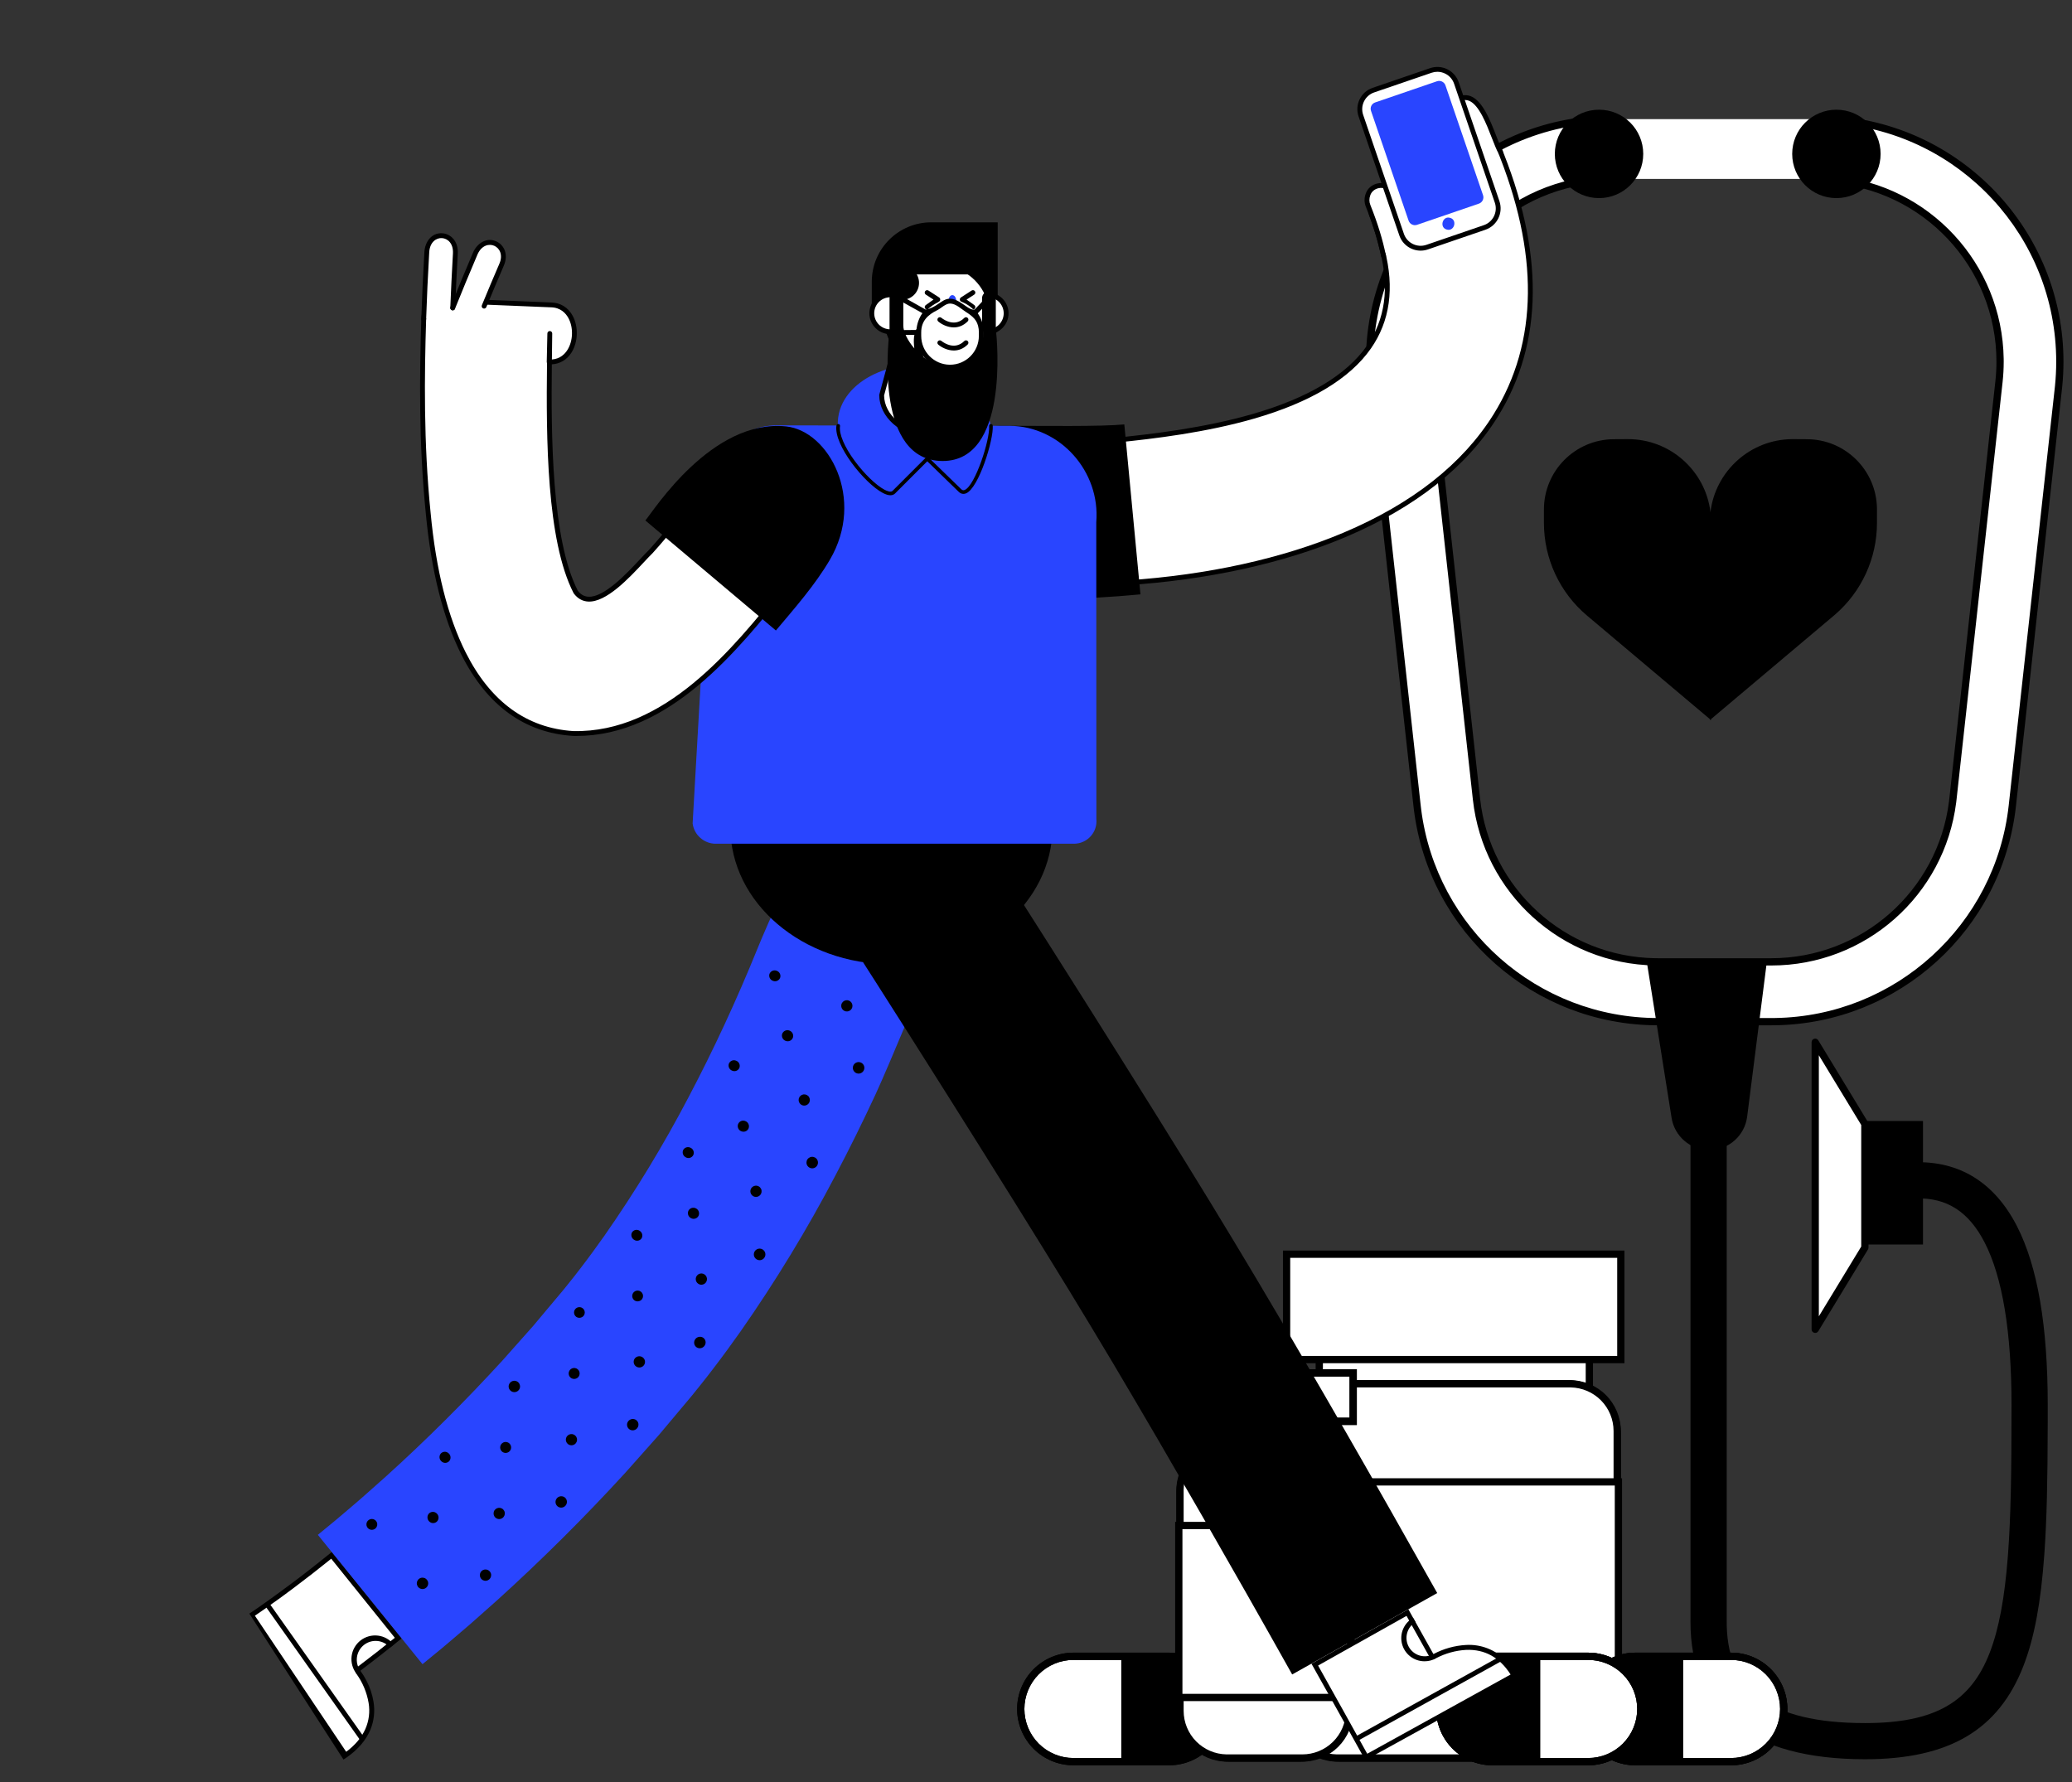 <svg viewBox="-213.862 123.422 1710.9 1471.566" fill="none" xmlns="http://www.w3.org/2000/svg" xmlns:xlink="http://www.w3.org/1999/xlink" overflow="visible" width="1710.9px" height="1471.566px"><rect x="-213.862" y="123.422" width="1710.9" height="1471.566" fill="#333333" stroke="none"/><g id="Master/Compositions/Doctor Prescription"><g id="Background Elements Medicine" transform="translate(473 214) scale(1 1)"><g id="Background Elements Medicine/Stethoscope"><g id="Stethoscope"><path id="Combined Shape" fill-rule="evenodd" clip-rule="evenodd" d="M822.459 7.955C819.605 7.834 816.736 7.773 813.852 7.773H732.028H644.166C641.018 7.773 637.872 7.848 634.729 7.996V57.458C637.87 57.261 641.017 57.162 644.166 57.162H733.404H813.852C816.741 57.162 819.61 57.244 822.459 57.404V7.955ZM633.729 57.524C631.689 57.666 629.651 57.849 627.617 58.074C544.837 67.221 485.14 141.793 494.28 224.635L532.301 569.261C540.738 645.733 605.309 703.611 682.187 703.611H732.116H775.831C852.709 703.611 917.279 645.733 925.716 569.261L963.738 224.635C964.344 219.135 964.648 213.607 964.648 208.074C964.648 127.957 902.265 62.422 823.459 57.464V8C929.536 13.017 1014 100.674 1014 208.074C1014 215.417 1013.6 222.756 1012.79 230.055L974.77 574.681C963.572 676.18 877.869 753 775.831 753H729.009H682.187C580.149 753 494.446 676.18 483.248 574.681L445.226 230.055C433.096 120.101 512.33 21.123 622.201 8.983C626.034 8.56 629.879 8.247 633.729 8.046V57.524Z" fill="white"/><path id="Combined Shape Copy" fill-rule="evenodd" clip-rule="evenodd" d="M820.459 4.855L823.6 5.003C931.634 10.113 1017 99.428 1017 208.074C1017 214.954 1016.65 221.829 1015.95 228.686L1015.77 230.384L977.752 575.01C966.511 676.896 881.235 754.437 778.909 755.977L775.831 756H682.187C579.758 756 493.386 679.684 480.627 578.07L480.266 575.01L442.244 230.384C429.932 118.783 510.353 18.323 621.871 6.001C625.762 5.571 629.664 5.254 633.573 5.05L636.73 4.885L636.729 60.323L633.937 60.517C631.937 60.656 629.939 60.836 627.946 61.056C547.719 69.92 489.467 141.56 497.011 221.847L497.262 224.306L535.283 568.932C543.461 643.06 605.503 699.473 679.907 700.594L682.187 700.611H775.831C850.35 700.611 913.189 645.088 922.467 571.198L922.734 568.932L960.756 224.306C961.35 218.916 961.648 213.497 961.648 208.074C961.648 129.893 900.849 65.339 823.271 60.458L820.459 60.281L820.459 4.855ZM829.58 11.392L826.458 11.169L826.459 54.674L828.471 54.849C906.088 62.167 966.407 127.006 967.629 205.637L967.648 208.074C967.648 213.716 967.338 219.355 966.719 224.964L928.696 569.613L928.423 571.924C918.766 648.835 853.376 706.611 775.831 706.611L682.164 706.611L679.839 706.593C602.389 705.427 537.829 646.724 529.319 569.59L491.295 224.94L491.039 222.433C483.187 138.863 543.802 64.317 627.287 55.092C628.324 54.977 629.362 54.873 630.401 54.78L630.729 54.752V11.234L630.095 11.276C628.201 11.412 626.309 11.575 624.419 11.765L622.53 11.965C514.306 23.923 436.259 121.418 448.208 229.726L486.227 574.33L486.583 577.345C498.962 675.937 582.784 750 682.187 750L775.808 750L778.842 749.977C878.12 748.483 960.879 673.232 971.788 574.352L1009.81 229.739L1009.99 228.066C1010.66 221.424 1011 214.751 1011 208.074C1011 104.743 931.434 19.429 829.58 11.392Z" fill="black"/><circle id="Oval" cx="633.5" cy="36.5" r="36.5" fill="black"/><circle id="Oval Copy 24" cx="829.5" cy="36.5" r="36.5" fill="black"/><path id="Rectangle" fill-rule="evenodd" clip-rule="evenodd" d="M673 704H772L755.8 831.456C753.798 847.2 740.403 859 724.533 859V859C709.035 859 695.837 847.733 693.405 832.427L673 704Z" fill="black"/><path id="Path 9" d="M709.02 792H738.927L738.926 1246.31C738.016 1304.33 773.601 1332.14 853.167 1332.14C911.124 1332.14 940.462 1314.63 956.189 1273.79C963.73 1254.2 968.443 1228.67 971.07 1194.47L971.29 1191.52C973.458 1161.55 974.092 1128.62 974.092 1069.54C974.092 1008.72 966.541 963.926 951.99 935.502C938.865 909.865 920.656 898.272 895.39 898.939L894.622 898.963L893.545 869.125C931.187 867.771 960.224 885.98 978.621 921.914C995.724 955.321 1004 1004.42 1004 1069.54L1003.99 1083.39C1003.89 1133.53 1003.21 1163.89 1001.25 1191.81L1001.12 1193.67C998.347 1232.03 993.102 1261.14 984.106 1284.5C963.645 1337.64 922.828 1362 853.167 1362C759.312 1362 708.835 1323.28 709.001 1248.13L709.02 1246.08V792Z" fill="black"/><rect id="Rectangle_2" x="852" y="835" width="49" height="102" fill="black"/><path id="Rectangle_3" fill-rule="evenodd" clip-rule="evenodd" d="M812 770L853 837.473V939.527L812 1007V770Z" fill="white"/><path id="Rectangle Copy 3" fill-rule="evenodd" clip-rule="evenodd" d="M809 1007V770C809 766.966 812.988 765.849 814.564 768.442L855.564 835.915C855.849 836.385 856 836.924 856 837.473V939.527C856 940.076 855.849 940.615 855.564 941.084L814.564 1008.56C812.988 1011.15 809 1010.03 809 1007ZM850 838.313L815 780.714V996.285L850 938.686V838.313Z" fill="black"/></g><g id="Group-Copy"><g id="Medicine-1"><g id="Rectangle_4"><path id="Vector" d="M625.5 1015H402.5V1073H625.5V1015Z" fill="white"/></g><g id="Rectangle-Copy-5"><path id="Vector_2" d="M628.5 1012H399.5V1076H628.5V1012ZM622.5 1018V1070H405.5V1018H622.5Z" fill="black"/></g><g id="Rectangle_5"><path id="Vector_3" d="M608 1050.5H419C395.804 1050.5 377 1069.3 377 1092.5V1320.5C377 1343.7 395.804 1362.5 419 1362.5H608C631.196 1362.5 650 1343.7 650 1320.5V1092.5C650 1069.3 631.196 1050.5 608 1050.5Z" fill="white"/><path id="Vector_4" d="M608 1364H419C407.466 1363.99 396.408 1359.4 388.253 1351.25C380.097 1343.09 375.511 1332.03 375.5 1320.5V1092.5C375.511 1080.97 380.097 1069.91 388.253 1061.75C396.408 1053.6 407.466 1049.01 419 1049H608C619.534 1049.01 630.592 1053.6 638.747 1061.75C646.903 1069.91 651.489 1080.97 651.5 1092.5V1320.5C651.489 1332.03 646.903 1343.09 638.747 1351.25C630.592 1359.4 619.534 1363.99 608 1364ZM419 1052C408.263 1052.01 397.969 1056.28 390.377 1063.88C382.784 1071.47 378.513 1081.76 378.5 1092.5V1320.5C378.513 1331.24 382.784 1341.53 390.377 1349.12C397.969 1356.72 408.263 1360.99 419 1361H608C618.737 1360.99 629.031 1356.72 636.623 1349.12C644.216 1341.53 648.487 1331.24 648.5 1320.5V1092.5C648.487 1081.76 644.216 1071.47 636.623 1063.88C629.031 1056.28 618.737 1052.01 608 1052H419Z" fill="black"/></g><g id="Rectangle-Copy-6"><path id="Vector_5" d="M609.5 1049C620.639 1049 631.322 1053.42 639.198 1061.3C647.075 1069.18 651.5 1079.86 651.5 1091V1322C651.5 1333.14 647.075 1343.82 639.198 1351.7C631.322 1359.58 620.639 1364 609.5 1364H417.5C411.984 1364 406.523 1362.91 401.427 1360.8C396.332 1358.69 391.702 1355.6 387.802 1351.7C383.901 1347.8 380.808 1343.17 378.697 1338.07C376.586 1332.98 375.5 1327.52 375.5 1322V1091C375.5 1079.86 379.925 1069.18 387.802 1061.3C395.678 1053.42 406.361 1049 417.5 1049H609.5ZM609.5 1055H417.5C408.055 1055 398.988 1058.71 392.254 1065.33C385.52 1071.95 381.657 1080.96 381.5 1090.4V1322C381.499 1331.44 385.209 1340.51 391.831 1347.25C398.453 1353.98 407.457 1357.84 416.9 1358H609.5C618.945 1358 628.012 1354.29 634.746 1347.67C641.48 1341.05 645.343 1332.04 645.5 1322.6V1091C645.501 1081.56 641.791 1072.49 635.169 1065.75C628.547 1059.02 619.543 1055.16 610.1 1055H609.5Z" fill="black"/></g><g id="Rectangle_6"><path id="Vector_6" d="M651.5 945H375.5V1032H651.5V945Z" fill="white"/></g><g id="Rectangle-Copy-4"><path id="Vector_7" d="M654.5 942H372.5V1035H654.5V942ZM648.5 948V1029H378.5V948H648.5Z" fill="black"/></g><g id="Rectangle_7"><path id="Vector_8" d="M649.5 1133H378.5V1300H649.5V1133Z" fill="white"/></g><g id="Rectangle-Copy"><path id="Vector_9" d="M652.5 1130H375.5V1303H652.5V1130ZM646.5 1136V1297H381.5V1136H646.5Z" fill="black"/></g><g id="Rectangle-Copy-2"><path id="Vector_10" d="M651 1131.5H377V1301.5H651V1131.5ZM648 1134.5V1298.5H380V1134.5H648Z" fill="black"/></g></g><g id="Pill"><g id="Rectangle_8"><path id="Vector_11" fill-rule="evenodd" clip-rule="evenodd" d="M663.5 1277H742.5C754.036 1277 765.099 1281.59 773.256 1289.74C781.413 1297.9 785.997 1308.96 786 1320.5V1320.5C785.997 1332.04 781.413 1343.1 773.256 1351.26C765.099 1359.41 754.036 1364 742.5 1364H663.5C651.964 1364 640.901 1359.41 632.744 1351.26C624.587 1343.1 620.003 1332.04 620 1320.5V1320.5C620.003 1308.96 624.587 1297.9 632.744 1289.74C640.901 1281.59 651.964 1277 663.5 1277V1277Z" fill="white"/><path id="Vector_12" d="M742.5 1367H663.5C651.167 1367 639.34 1362.1 630.62 1353.38C621.899 1344.66 617 1332.83 617 1320.5C617 1308.17 621.899 1296.34 630.62 1287.62C639.34 1278.9 651.167 1274 663.5 1274H742.5C754.833 1274 766.66 1278.9 775.38 1287.62C784.101 1296.34 789 1308.17 789 1320.5C789 1332.83 784.101 1344.66 775.38 1353.38C766.66 1362.1 754.833 1367 742.5 1367V1367ZM663.5 1280C652.759 1280 642.457 1284.27 634.862 1291.86C627.267 1299.46 623 1309.76 623 1320.5C623 1331.24 627.267 1341.54 634.862 1349.14C642.457 1356.73 652.759 1361 663.5 1361H742.5C753.241 1361 763.543 1356.73 771.138 1349.14C778.733 1341.54 783 1331.24 783 1320.5C783 1309.76 778.733 1299.46 771.138 1291.86C763.543 1284.27 753.241 1280 742.5 1280H663.5Z" fill="black"/></g><g id="Rectangle-Copy-7"><path id="Vector_13" fill-rule="evenodd" clip-rule="evenodd" d="M663.5 1277H742.5C754.036 1277 765.099 1281.59 773.256 1289.74C781.413 1297.9 785.997 1308.96 786 1320.5V1320.5C785.997 1332.04 781.413 1343.1 773.256 1351.26C765.099 1359.41 754.036 1364 742.5 1364H663.5C651.964 1364 640.901 1359.41 632.744 1351.26C624.587 1343.1 620.003 1332.04 620 1320.5V1320.5C620.003 1308.96 624.587 1297.9 632.744 1289.74C640.901 1281.59 651.964 1277 663.5 1277V1277Z" fill="white"/><path id="Vector_14" d="M742.5 1367H663.5C651.167 1367 639.34 1362.1 630.62 1353.38C621.899 1344.66 617 1332.83 617 1320.5C617 1308.17 621.899 1296.34 630.62 1287.62C639.34 1278.9 651.167 1274 663.5 1274H742.5C754.833 1274 766.66 1278.9 775.38 1287.62C784.101 1296.34 789 1308.17 789 1320.5C789 1332.83 784.101 1344.66 775.38 1353.38C766.66 1362.1 754.833 1367 742.5 1367V1367ZM663.5 1280C652.759 1280 642.457 1284.27 634.862 1291.86C627.267 1299.46 623 1309.76 623 1320.5C623 1331.24 627.267 1341.54 634.862 1349.14C642.457 1356.73 652.759 1361 663.5 1361H742.5C753.241 1361 763.543 1356.73 771.138 1349.14C778.733 1341.54 783 1331.24 783 1320.5C783 1309.76 778.733 1299.46 771.138 1291.86C763.543 1284.27 753.241 1280 742.5 1280H663.5Z" fill="black"/></g><g id="Rectangle-Copy-9"><path id="Vector_15" d="M742.5 1274H663.5C651.167 1274 639.34 1278.9 630.62 1287.62C621.899 1296.34 617 1308.17 617 1320.5C617 1332.83 621.899 1344.66 630.62 1353.38C639.34 1362.1 651.167 1367 663.5 1367H742.5C754.833 1367 766.66 1362.1 775.38 1353.38C784.101 1344.66 789 1332.83 789 1320.5C789 1308.17 784.101 1296.34 775.38 1287.62C766.66 1278.9 754.833 1274 742.5 1274ZM663.5 1280H742.5C753.241 1280 763.543 1284.27 771.138 1291.86C778.733 1299.46 783 1309.76 783 1320.5C783 1331.24 778.733 1341.54 771.138 1349.14C763.543 1356.73 753.241 1361 742.5 1361H663.5C652.759 1361 642.457 1356.73 634.862 1349.14C627.267 1341.54 623 1331.24 623 1320.5C623 1309.76 627.267 1299.46 634.862 1291.86C642.457 1284.27 652.759 1280 663.5 1280V1280Z" fill="black"/></g><g id="Combined-Shape"><path id="Vector_16" fill-rule="evenodd" clip-rule="evenodd" d="M703 1277V1364H663.5C651.963 1364 640.899 1359.42 632.741 1351.26C624.583 1343.1 620 1332.04 620 1320.5C620 1308.96 624.583 1297.9 632.741 1289.74C640.899 1281.58 651.963 1277 663.5 1277H703Z" fill="black"/></g></g><g id="Pill-2"><g id="Rectangle_9"><path id="Vector_17" fill-rule="evenodd" clip-rule="evenodd" d="M545.5 1277H624.5C636.036 1277 647.099 1281.59 655.256 1289.74C663.413 1297.9 667.997 1308.96 668 1320.5V1320.5C667.997 1332.04 663.413 1343.1 655.256 1351.26C647.099 1359.41 636.036 1364 624.5 1364H545.5C533.964 1364 522.901 1359.41 514.744 1351.26C506.587 1343.1 502.003 1332.04 502 1320.5V1320.5C502.003 1308.96 506.587 1297.9 514.744 1289.74C522.901 1281.59 533.964 1277 545.5 1277V1277Z" fill="white"/><path id="Vector_18" d="M624.5 1367H545.5C533.167 1367 521.34 1362.1 512.62 1353.38C503.899 1344.66 499 1332.83 499 1320.5C499 1308.17 503.899 1296.34 512.62 1287.62C521.34 1278.9 533.167 1274 545.5 1274H624.5C636.833 1274 648.66 1278.9 657.38 1287.62C666.101 1296.34 671 1308.17 671 1320.5C671 1332.83 666.101 1344.66 657.38 1353.38C648.66 1362.1 636.833 1367 624.5 1367V1367ZM545.5 1280C534.759 1280 524.457 1284.27 516.862 1291.86C509.267 1299.46 505 1309.76 505 1320.5C505 1331.24 509.267 1341.54 516.862 1349.14C524.457 1356.73 534.759 1361 545.5 1361H624.5C635.241 1361 645.543 1356.73 653.138 1349.14C660.733 1341.54 665 1331.24 665 1320.5C665 1309.76 660.733 1299.46 653.138 1291.86C645.543 1284.27 635.241 1280 624.5 1280H545.5Z" fill="black"/></g><g id="Rectangle-Copy-8"><path id="Vector_19" fill-rule="evenodd" clip-rule="evenodd" d="M545.5 1277H624.5C636.036 1277 647.099 1281.59 655.256 1289.74C663.413 1297.9 667.997 1308.96 668 1320.5V1320.5C667.997 1332.04 663.413 1343.1 655.256 1351.26C647.099 1359.41 636.036 1364 624.5 1364H545.5C533.964 1364 522.901 1359.41 514.744 1351.26C506.587 1343.1 502.003 1332.04 502 1320.5V1320.5C502.003 1308.96 506.587 1297.9 514.744 1289.74C522.901 1281.59 533.964 1277 545.5 1277V1277Z" fill="white"/><path id="Vector_20" d="M624.5 1367H545.5C533.167 1367 521.34 1362.1 512.62 1353.38C503.899 1344.66 499 1332.83 499 1320.5C499 1308.17 503.899 1296.34 512.62 1287.62C521.34 1278.9 533.167 1274 545.5 1274H624.5C636.833 1274 648.66 1278.9 657.38 1287.62C666.101 1296.34 671 1308.17 671 1320.5C671 1332.83 666.101 1344.66 657.38 1353.38C648.66 1362.1 636.833 1367 624.5 1367V1367ZM545.5 1280C534.759 1280 524.457 1284.27 516.862 1291.86C509.267 1299.46 505 1309.76 505 1320.5C505 1331.24 509.267 1341.54 516.862 1349.14C524.457 1356.73 534.759 1361 545.5 1361H624.5C635.241 1361 645.543 1356.73 653.138 1349.14C660.733 1341.54 665 1331.24 665 1320.5C665 1309.76 660.733 1299.46 653.138 1291.86C645.543 1284.27 635.241 1280 624.5 1280H545.5Z" fill="black"/></g><g id="Rectangle-Copy-10"><path id="Vector_21" d="M624.5 1274H545.5C533.167 1274 521.34 1278.9 512.62 1287.62C503.899 1296.34 499 1308.17 499 1320.5C499 1332.83 503.899 1344.66 512.62 1353.38C521.34 1362.1 533.167 1367 545.5 1367H624.5C636.833 1367 648.66 1362.1 657.38 1353.38C666.101 1344.66 671 1332.83 671 1320.5C671 1308.17 666.101 1296.34 657.38 1287.62C648.66 1278.9 636.833 1274 624.5 1274ZM545.5 1280H624.5C635.241 1280 645.543 1284.27 653.138 1291.86C660.733 1299.46 665 1309.76 665 1320.5C665 1331.24 660.733 1341.54 653.138 1349.14C645.543 1356.73 635.241 1361 624.5 1361H545.5C534.759 1361 524.457 1356.73 516.862 1349.14C509.267 1341.54 505 1331.24 505 1320.5C505 1309.76 509.267 1299.46 516.862 1291.86C524.457 1284.27 534.759 1280 545.5 1280V1280Z" fill="black"/></g><g id="Combined-Shape_2"><path id="Vector_22" fill-rule="evenodd" clip-rule="evenodd" d="M585 1277V1364H545.5C533.963 1364 522.899 1359.42 514.741 1351.26C506.583 1343.1 502 1332.04 502 1320.5C502 1308.96 506.583 1297.9 514.741 1289.74C522.899 1281.58 533.963 1277 545.5 1277H585Z" fill="black"/></g></g><g id="Pill-3"><g id="Rectangle_10"><path id="Vector_23" fill-rule="evenodd" clip-rule="evenodd" d="M278.5 1277H199.5C187.964 1277 176.901 1281.59 168.744 1289.74C160.587 1297.9 156.003 1308.96 156 1320.5V1320.5C156.003 1332.04 160.587 1343.1 168.744 1351.26C176.901 1359.41 187.964 1364 199.5 1364H278.5C290.036 1364 301.099 1359.41 309.256 1351.26C317.413 1343.1 321.997 1332.04 322 1320.5V1320.5C321.997 1308.96 317.413 1297.9 309.256 1289.74C301.099 1281.59 290.036 1277 278.5 1277V1277Z" fill="white"/><path id="Vector_24" d="M278.5 1367H199.5C187.167 1367 175.34 1362.1 166.62 1353.38C157.899 1344.66 153 1332.83 153 1320.5C153 1308.17 157.899 1296.34 166.62 1287.62C175.34 1278.9 187.167 1274 199.5 1274H278.5C290.833 1274 302.66 1278.9 311.38 1287.62C320.101 1296.34 325 1308.17 325 1320.5C325 1332.83 320.101 1344.66 311.38 1353.38C302.66 1362.1 290.833 1367 278.5 1367V1367ZM199.5 1280C188.759 1280 178.457 1284.27 170.862 1291.86C163.267 1299.46 159 1309.76 159 1320.5C159 1331.24 163.267 1341.54 170.862 1349.14C178.457 1356.73 188.759 1361 199.5 1361H278.5C289.241 1361 299.543 1356.73 307.138 1349.14C314.733 1341.54 319 1331.24 319 1320.5C319 1309.76 314.733 1299.46 307.138 1291.86C299.543 1284.27 289.241 1280 278.5 1280H199.5Z" fill="black"/></g><g id="Rectangle-Copy-11"><path id="Vector_25" d="M199.5 1274H278.5C290.833 1274 302.66 1278.9 311.38 1287.62C320.101 1296.34 325 1308.17 325 1320.5C325 1332.83 320.101 1344.66 311.38 1353.38C302.66 1362.1 290.833 1367 278.5 1367H199.5C187.167 1367 175.34 1362.1 166.62 1353.38C157.899 1344.66 153 1332.83 153 1320.5C153 1308.17 157.899 1296.34 166.62 1287.62C175.34 1278.9 187.167 1274 199.5 1274V1274ZM278.5 1280H199.5C188.759 1280 178.457 1284.27 170.862 1291.86C163.267 1299.46 159 1309.76 159 1320.5C159 1331.24 163.267 1341.54 170.862 1349.14C178.457 1356.73 188.759 1361 199.5 1361H278.5C289.241 1361 299.543 1356.73 307.138 1349.14C314.733 1341.54 319 1331.24 319 1320.5C319 1309.76 314.733 1299.46 307.138 1291.86C299.543 1284.27 289.241 1280 278.5 1280V1280Z" fill="black"/></g><g id="Combined-Shape_3"><path id="Vector_26" fill-rule="evenodd" clip-rule="evenodd" d="M239 1277V1364H278.5C290.037 1364 301.101 1359.42 309.259 1351.26C317.417 1343.1 322 1332.04 322 1320.5C322 1308.96 317.417 1297.9 309.259 1289.74C301.101 1281.58 290.037 1277 278.5 1277H239Z" fill="black"/></g></g><g id="Medicine-2"><g id="Rectangle-Copy-62"><path id="Vector_27" d="M404.5 1070H310.5V1119H404.5V1070Z" fill="white"/><path id="Vector_28" d="M407.5 1122H307.5V1067H407.5V1122ZM313.5 1116H401.5V1073H313.5V1116Z" fill="black"/></g><g id="Rectangle-Copy-64"><path id="Vector_29" d="M404.5 1070H310.5V1119H404.5V1070Z" fill="white"/></g><g id="Rectangle-Copy-65"><path id="Vector_30" d="M407.5 1067H307.5V1122H407.5V1067ZM401.5 1073V1116H313.5V1073H401.5Z" fill="black"/></g><g id="Rectangle-Copy-63"><path id="Vector_31" d="M387 1099.5H328C304.804 1099.5 286 1118.3 286 1141.5V1320.5C286 1343.7 304.804 1362.5 328 1362.5H387C410.196 1362.5 429 1343.7 429 1320.5V1141.5C429 1118.3 410.196 1099.5 387 1099.5Z" fill="white"/><path id="Vector_32" d="M387 1364H328C316.466 1363.99 305.408 1359.4 297.253 1351.25C289.097 1343.09 284.511 1332.03 284.5 1320.5V1141.5C284.511 1129.97 289.097 1118.91 297.253 1110.75C305.408 1102.6 316.466 1098.01 328 1098H387C398.534 1098.01 409.592 1102.6 417.747 1110.75C425.903 1118.91 430.489 1129.97 430.5 1141.5V1320.5C430.489 1332.03 425.903 1343.09 417.747 1351.25C409.592 1359.4 398.534 1363.99 387 1364V1364ZM328 1101C317.263 1101.01 306.969 1105.28 299.377 1112.88C291.784 1120.47 287.513 1130.76 287.5 1141.5V1320.5C287.513 1331.24 291.784 1341.53 299.377 1349.12C306.969 1356.72 317.263 1360.99 328 1361H387C397.737 1360.99 408.031 1356.72 415.623 1349.12C423.216 1341.53 427.487 1331.24 427.5 1320.5V1141.5C427.487 1130.76 423.216 1120.47 415.623 1112.88C408.031 1105.28 397.737 1101.01 387 1101H328Z" fill="black"/></g><g id="Rectangle-Copy-71"><path id="Vector_33" d="M388.5 1098C399.639 1098 410.322 1102.42 418.198 1110.3C426.075 1118.18 430.5 1128.86 430.5 1140V1322C430.5 1327.52 429.414 1332.98 427.303 1338.07C425.192 1343.17 422.099 1347.8 418.198 1351.7C414.298 1355.6 409.668 1358.69 404.573 1360.8C399.477 1362.91 394.016 1364 388.5 1364H326.5C320.984 1364 315.523 1362.91 310.427 1360.8C305.332 1358.69 300.702 1355.6 296.802 1351.7C292.901 1347.8 289.808 1343.17 287.697 1338.07C285.586 1332.98 284.5 1327.52 284.5 1322V1140C284.5 1128.86 288.925 1118.18 296.802 1110.3C304.678 1102.42 315.361 1098 326.5 1098H388.5ZM388.5 1104H326.5C317.055 1104 307.988 1107.71 301.254 1114.33C294.52 1120.95 290.657 1129.96 290.5 1139.4V1322C290.499 1331.44 294.209 1340.51 300.831 1347.25C307.453 1353.98 316.457 1357.84 325.9 1358H388.5C397.945 1358 407.012 1354.29 413.746 1347.67C420.48 1341.05 424.343 1332.04 424.5 1322.6V1140C424.501 1130.56 420.791 1121.49 414.169 1114.75C407.547 1108.02 398.543 1104.16 389.1 1104H388.5Z" fill="black"/></g><g id="Rectangle-Copy-66"><path id="Vector_34" d="M430.5 1043H284.5V1083H430.5V1043Z" fill="white"/><path id="Vector_35" d="M433.5 1086H281.5V1040H433.5V1086ZM287.5 1080H427.5V1046H287.5V1080Z" fill="black"/></g><g id="Rectangle-Copy-70"><path id="Vector_36" d="M433.5 1040H281.5V1086H433.5V1040ZM427.5 1046V1080H287.5V1046H427.5Z" fill="black"/></g><g id="Rectangle-Copy-67"><path id="Vector_37" d="M428.5 1169H286.5V1311H428.5V1169Z" fill="white"/></g><g id="Rectangle-Copy-72"><path id="Vector_38" d="M431.5 1166H283.5V1314H431.5V1166ZM425.5 1172V1308H289.5V1172H425.5Z" fill="black"/></g><g id="Rectangle-Copy-69"><path id="Vector_39" d="M430 1167.5H285V1312.5H430V1167.5ZM427 1170.5V1309.5H288V1170.5H427Z" fill="black"/></g></g></g><path id="Path" fill-rule="evenodd" clip-rule="evenodd" d="M794 272.001L805.346 272.07C836.924 272.26 862.484 297.658 862.992 329.117L863 330.072V341.22C863 370.413 850.244 398.133 828.107 417.121L827.434 417.694L726 503.157V504L725.5 503.579L725 504V503.157L623.566 417.694C601.015 398.693 588 370.708 588 341.22V330.072C588 298.174 613.757 272.262 645.654 272.07L657 272.001C692.204 271.789 721.374 298.138 725.5 332.269C729.585 298.48 758.215 272.317 792.946 272.003L794 272.001Z" fill="black"/></g></g><g id="Master/Character/Standing" transform="translate(-84 0) scale(1 1)"><g id="Master/Character/Standing"><g id="Lower Body" transform="translate(-104 695) scale(1 1)"><g id="Lower Body/Walking"><g id="Group 202"><g id="blue"><g id="shoe"><g id="Group-5"><g id="Fill-1"><path id="Vector" fill-rule="evenodd" clip-rule="evenodd" d="M182.1 761.79L186.01 759.15L190.1 756.32C192.82 754.45 195.59 752.46 198.36 750.48C203.89 746.58 209.43 742.38 214.96 738.31C220.49 734.24 225.96 729.92 231.49 725.67L247.87 712.67L303 781L286.87 793.79C281.49 798.05 275.97 802.17 270.52 806.36C270.091 806.696 269.805 807.182 269.72 807.72C269.645 808.244 269.782 808.776 270.1 809.2L270.2 809.34C275.501 816.697 279.048 825.17 280.57 834.11C281.204 838.148 281.261 842.256 280.74 846.31C280.483 848.272 280.075 850.211 279.52 852.11C278.939 854.019 278.214 855.881 277.35 857.68C276.479 859.536 275.476 861.327 274.35 863.04C273.151 864.857 271.814 866.579 270.35 868.19C268.777 869.926 267.108 871.572 265.35 873.12C263.379 874.834 261.32 876.443 259.18 877.94L182.1 761.79Z" fill="white"/></g><g id="Fill-3"><path id="Vector_2" fill-rule="evenodd" clip-rule="evenodd" d="M305.799 781.22C300.219 785.78 294.509 790.22 288.869 794.69C286.049 796.95 283.179 799.14 280.299 801.33L271.689 807.92L271.789 808.06C273.661 810.611 275.317 813.314 276.739 816.14C279.618 821.634 281.59 827.557 282.579 833.68C283.857 841.408 282.963 849.339 279.999 856.59C278.114 861.012 275.557 865.117 272.419 868.76C270.557 870.912 268.553 872.937 266.419 874.82C265.289 875.82 263.949 876.82 262.609 877.88C261.939 878.39 261.239 878.88 260.529 879.41L259.199 880.32L257.769 881.26L229.769 837.86L215.509 815.76L180.029 760.76L183.669 758.32C184.999 757.43 186.449 756.42 187.869 755.43L192.139 752.43L196.469 749.33C202.239 745.26 208.019 740.91 213.789 736.65C219.559 732.39 225.279 728 230.999 723.5C236.719 719 242.429 714.5 248.079 709.91L305.799 781.22ZM300.119 780.68L247.639 715.44L231.999 727.84L216.199 739.91L208.249 745.79L204.249 748.72L200.249 751.56C197.609 753.43 194.939 755.4 192.329 757.18C189.719 758.96 187.069 760.85 184.609 762.49L218.819 813.49L233.469 835.34L259.999 874.85C263.555 872.232 266.797 869.212 269.659 865.85C272.138 862.912 274.198 859.644 275.779 856.14C278.802 849.353 279.751 841.825 278.509 834.5C277.037 825.864 273.617 817.677 268.509 810.56L268.439 810.47C268.127 810.052 267.9 809.576 267.773 809.069C267.646 808.563 267.621 808.036 267.699 807.52C267.859 806.44 268.433 805.464 269.299 804.8C274.469 800.8 279.689 796.9 284.819 792.88L300.139 780.75L300.119 780.68Z" fill="black"/></g><g id="Stroke-7"><path id="Vector_3" d="M196.276 751.892L193.01 754.202L271.032 864.519L274.298 862.209L196.276 751.892Z" fill="black"/></g><g id="Stroke-9"><path id="Vector_4" d="M268.439 810.33C266.863 808.304 265.702 805.987 265.022 803.512C264.341 801.037 264.155 798.452 264.473 795.905C264.792 793.357 265.609 790.898 266.878 788.667C268.147 786.435 269.843 784.476 271.869 782.9C273.896 781.324 276.212 780.163 278.688 779.482C281.163 778.802 283.748 778.616 286.295 778.934C288.842 779.253 291.301 780.07 293.533 781.339C295.764 782.608 297.723 784.304 299.299 786.33L296.169 788.83C293.583 785.756 289.906 783.804 285.912 783.382C281.917 782.96 277.914 784.101 274.742 786.566C271.57 789.032 269.477 792.63 268.9 796.605C268.323 800.581 269.309 804.625 271.649 807.89L268.439 810.33Z" fill="black"/></g></g></g><g id="leg"><g id="Fill-5"><path id="Vector" fill-rule="evenodd" clip-rule="evenodd" d="M323 802.5L236.59 695.71L250.83 684C255.57 680.09 260.21 676 264.91 672.05L271.91 666.05C274.24 664.05 276.53 661.96 278.84 659.92L292.68 647.63C326.27 617.26 358.43 585.18 389.01 551.79L411.56 526.41L414.38 523.24L417.11 519.99L422.55 513.5L433.45 500.5L438.91 494.01C439.85 492.92 440.62 491.89 441.48 490.83L444 487.7C447.35 483.47 450.75 479.3 454 474.93C460.61 466.34 467 457.51 473.34 448.57C498.794 412.099 521.907 374.049 542.54 334.65C553.033 314.77 563.033 294.563 572.54 274.03C582.06 253.55 591.05 232.76 599.54 211.86C606.1 195.51 638.36 120 654 113.3C670.54 106.342 689.045 105.631 706.07 111.3C714.715 113.995 722.691 118.49 729.474 124.49C736.256 130.49 741.691 137.858 745.42 146.11C752.82 162.29 759.07 184.19 751.75 202.31C742.4 225.4 707.7 309.21 697.21 331.78C686.72 354.35 675.72 376.7 664.06 398.78C640.719 443.336 614.562 486.36 585.75 527.59C578.43 537.96 570.95 548.24 563.17 558.36C559.37 563.47 555.34 568.45 551.36 573.46C549.36 575.95 547.36 578.52 545.36 580.92L539.36 588.07L527.36 602.36L521.36 609.51L518.36 613.08L515.27 616.57L490.49 644.44C456.93 681.107 421.72 716.137 384.86 749.53L369.67 763.03C367.13 765.27 364.61 767.54 362.05 769.76L354.31 776.37C349.14 780.76 344.03 785.21 338.8 789.54L323 802.5Z" fill="#2945ff"/></g><g id="DOTS"><g id="Fill-11"><path id="Vector_5" fill-rule="evenodd" clip-rule="evenodd" d="M655.26 211.22C654.083 210.904 653.075 210.141 652.453 209.093C651.831 208.045 651.643 206.795 651.93 205.61C652.147 204.704 652.63 203.884 653.316 203.254C654.002 202.625 654.86 202.214 655.781 202.075C656.702 201.935 657.643 202.074 658.485 202.473C659.326 202.872 660.03 203.512 660.505 204.313C660.981 205.114 661.206 206.038 661.153 206.968C661.1 207.898 660.771 208.791 660.208 209.532C659.645 210.274 658.873 210.831 657.992 211.131C657.11 211.432 656.159 211.463 655.26 211.22" fill="black"/></g><g id="Fill-13"><path id="Vector_6" fill-rule="evenodd" clip-rule="evenodd" d="M715.341 234.35C714.428 234.113 713.605 233.609 712.979 232.904C712.352 232.198 711.949 231.322 711.821 230.387C711.693 229.453 711.846 228.501 712.261 227.653C712.675 226.805 713.332 226.099 714.148 225.626C714.964 225.152 715.903 224.932 716.845 224.993C717.786 225.054 718.689 225.393 719.437 225.968C720.185 226.543 720.746 227.327 721.048 228.221C721.349 229.116 721.378 230.079 721.131 230.99C720.972 231.591 720.696 232.155 720.319 232.649C719.941 233.143 719.47 233.558 718.933 233.87C718.395 234.182 717.801 234.385 717.185 234.468C716.568 234.55 715.942 234.51 715.341 234.35" fill="black"/></g><g id="Fill-15"><path id="Vector_7" fill-rule="evenodd" clip-rule="evenodd" d="M612.631 238.39C611.468 238.05 610.485 237.268 609.893 236.212C609.3 235.156 609.145 233.909 609.461 232.74C609.649 232.174 609.948 231.651 610.339 231.201C610.731 230.75 611.208 230.382 611.742 230.117C612.277 229.852 612.858 229.696 613.454 229.657C614.049 229.618 614.646 229.697 615.211 229.89C616.378 230.223 617.366 231.004 617.962 232.061C618.557 233.119 618.711 234.369 618.391 235.54C618.202 236.107 617.903 236.631 617.511 237.082C617.119 237.533 616.641 237.902 616.105 238.167C615.57 238.432 614.987 238.588 614.39 238.626C613.794 238.665 613.196 238.584 612.631 238.39" fill="black"/></g><g id="Fill-17"><path id="Vector_8" fill-rule="evenodd" clip-rule="evenodd" d="M672 263.36C671.124 263.084 670.349 262.554 669.774 261.838C669.198 261.122 668.848 260.252 668.766 259.337C668.685 258.422 668.876 257.503 669.317 256.697C669.757 255.89 670.426 255.233 671.24 254.806C672.054 254.38 672.975 254.204 673.889 254.301C674.802 254.398 675.667 254.763 676.373 255.351C677.079 255.939 677.595 256.722 677.856 257.603C678.117 258.484 678.112 259.422 677.84 260.3C677.467 261.477 676.644 262.46 675.55 263.033C674.456 263.606 673.18 263.724 672 263.36" fill="black"/></g><g id="Fill-19"><path id="Vector_9" fill-rule="evenodd" clip-rule="evenodd" d="M623 287.91C621.834 287.527 620.866 286.701 620.305 285.61C619.743 284.519 619.634 283.251 620 282.08C620.411 280.934 621.26 279.999 622.361 279.479C623.462 278.96 624.724 278.899 625.87 279.31C627.039 279.684 628.012 280.507 628.575 281.599C629.138 282.69 629.244 283.96 628.87 285.13C628.671 285.701 628.36 286.226 627.956 286.675C627.552 287.125 627.063 287.489 626.516 287.748C625.97 288.007 625.378 288.154 624.774 288.182C624.171 288.21 623.567 288.117 623 287.91" fill="black"/></g><g id="Fill-21"><path id="Vector_10" fill-rule="evenodd" clip-rule="evenodd" d="M681.571 314.62C680.378 314.213 679.395 313.348 678.839 312.217C678.283 311.085 678.199 309.778 678.606 308.585C679.013 307.391 679.878 306.409 681.01 305.853C682.141 305.297 683.448 305.213 684.641 305.62C685.232 305.822 685.778 306.138 686.246 306.55C686.715 306.962 687.098 307.463 687.374 308.023C687.649 308.584 687.811 309.193 687.851 309.816C687.891 310.439 687.808 311.064 687.606 311.655C687.405 312.246 687.089 312.791 686.676 313.26C686.264 313.729 685.763 314.112 685.203 314.387C684.642 314.663 684.033 314.825 683.41 314.865C682.787 314.905 682.162 314.822 681.571 314.62" fill="black"/></g><g id="Fill-23"><path id="Vector_11" fill-rule="evenodd" clip-rule="evenodd" d="M578.81 312.51C577.669 312.106 576.732 311.269 576.202 310.18C575.673 309.091 575.593 307.837 575.98 306.69C576.202 306.136 576.532 305.632 576.95 305.207C577.368 304.781 577.866 304.443 578.416 304.211C578.965 303.98 579.555 303.86 580.152 303.858C580.748 303.856 581.339 303.972 581.89 304.2C583.035 304.6 583.975 305.436 584.506 306.526C585.036 307.617 585.113 308.873 584.72 310.02C584.5 310.574 584.171 311.079 583.753 311.506C583.335 311.932 582.837 312.271 582.287 312.502C581.737 312.734 581.146 312.854 580.549 312.855C579.952 312.857 579.361 312.739 578.81 312.51" fill="black"/></g><g id="Fill-25"><path id="Vector_12" fill-rule="evenodd" clip-rule="evenodd" d="M636.561 341C635.705 340.673 634.965 340.099 634.434 339.351C633.904 338.604 633.606 337.716 633.58 336.8C633.554 335.883 633.799 334.98 634.286 334.203C634.772 333.426 635.478 332.811 636.314 332.435C637.15 332.059 638.079 331.938 638.983 332.089C639.887 332.24 640.726 332.656 641.394 333.283C642.062 333.911 642.53 334.722 642.737 335.615C642.945 336.508 642.884 337.442 642.561 338.3C642.119 339.451 641.241 340.38 640.117 340.886C638.993 341.392 637.715 341.433 636.561 341" fill="black"/></g><g id="Fill-27"><path id="Vector_13" fill-rule="evenodd" clip-rule="evenodd" d="M586.221 362.5C585.085 362.043 584.175 361.157 583.688 360.034C583.201 358.911 583.177 357.641 583.621 356.5C583.853 355.945 584.193 355.442 584.622 355.019C585.05 354.597 585.558 354.264 586.117 354.04C586.675 353.816 587.272 353.705 587.874 353.713C588.475 353.722 589.069 353.85 589.621 354.09C590.764 354.539 591.683 355.421 592.178 356.546C592.673 357.67 592.702 358.944 592.261 360.09C592.025 360.642 591.683 361.143 591.254 361.563C590.825 361.982 590.317 362.313 589.759 362.536C589.202 362.759 588.606 362.87 588.005 362.862C587.405 362.854 586.812 362.728 586.261 362.49" fill="black"/></g><g id="Fill-29"><path id="Vector_14" fill-rule="evenodd" clip-rule="evenodd" d="M643.05 392.75C642.175 392.403 641.423 391.803 640.89 391.028C640.356 390.252 640.065 389.335 640.053 388.394C640.041 387.453 640.31 386.529 640.824 385.741C641.338 384.952 642.075 384.334 642.941 383.965C643.807 383.596 644.763 383.493 645.688 383.668C646.613 383.844 647.465 384.29 648.136 384.951C648.807 385.611 649.266 386.456 649.455 387.379C649.645 388.301 649.556 389.258 649.201 390.13C648.971 390.707 648.629 391.233 648.195 391.678C647.76 392.122 647.242 392.477 646.671 392.72C646.099 392.964 645.485 393.092 644.864 393.097C644.242 393.102 643.626 392.984 643.05 392.75Z" fill="black"/></g><g id="Fill-31"><path id="Vector_15" fill-rule="evenodd" clip-rule="evenodd" d="M540.651 384.11C539.535 383.633 538.651 382.737 538.191 381.614C537.731 380.491 537.731 379.233 538.191 378.11C538.716 377.044 539.641 376.228 540.765 375.841C541.888 375.453 543.12 375.525 544.191 376.04C544.747 376.271 545.253 376.609 545.678 377.036C546.104 377.463 546.441 377.97 546.669 378.528C546.898 379.086 547.014 379.683 547.011 380.286C547.008 380.889 546.885 381.485 546.651 382.04C546.394 382.578 546.034 383.059 545.589 383.456C545.145 383.853 544.626 384.157 544.062 384.35C543.499 384.544 542.903 384.623 542.308 384.584C541.714 384.544 541.133 384.387 540.601 384.12" fill="black"/></g><g id="Fill-33"><path id="Vector_16" fill-rule="evenodd" clip-rule="evenodd" d="M596.42 416.27C595.587 415.885 594.886 415.262 594.406 414.479C593.927 413.697 593.689 412.79 593.724 411.873C593.759 410.956 594.064 410.069 594.602 409.325C595.139 408.581 595.885 408.013 596.745 407.692C597.605 407.372 598.54 407.312 599.434 407.522C600.327 407.732 601.139 408.202 601.766 408.872C602.393 409.542 602.808 410.383 602.958 411.288C603.108 412.194 602.987 413.123 602.61 413.96C602.094 415.086 601.152 415.961 599.992 416.394C598.832 416.827 597.547 416.782 596.42 416.27" fill="black"/></g><g id="Fill-35"><path id="Vector_17" fill-rule="evenodd" clip-rule="evenodd" d="M544.79 434.29C543.692 433.756 542.847 432.814 542.434 431.665C542.021 430.516 542.074 429.251 542.58 428.14C542.851 427.602 543.226 427.124 543.683 426.732C544.14 426.34 544.671 426.042 545.243 425.856C545.816 425.67 546.42 425.6 547.02 425.648C547.62 425.697 548.205 425.864 548.74 426.14C549.844 426.664 550.697 427.604 551.111 428.754C551.525 429.905 551.467 431.172 550.95 432.28C550.682 432.82 550.309 433.302 549.852 433.696C549.395 434.09 548.865 434.389 548.291 434.576C547.717 434.762 547.112 434.832 546.511 434.781C545.909 434.73 545.325 434.56 544.79 434.28" fill="black"/></g><g id="Fill-37"><path id="Vector_18" fill-rule="evenodd" clip-rule="evenodd" d="M599.341 468.48C598.485 468.076 597.769 467.427 597.283 466.615C596.797 465.804 596.563 464.865 596.612 463.92C596.66 462.975 596.989 462.066 597.556 461.308C598.123 460.551 598.902 459.979 599.795 459.665C600.687 459.351 601.653 459.31 602.569 459.547C603.486 459.784 604.31 460.288 604.939 460.995C605.568 461.702 605.973 462.58 606.101 463.518C606.23 464.455 606.077 465.41 605.661 466.26C605.115 467.39 604.143 468.258 602.959 468.674C601.775 469.09 600.474 469.02 599.341 468.48" fill="black"/></g><g id="Fill-39"><path id="Vector_19" fill-rule="evenodd" clip-rule="evenodd" d="M497.93 452.21C496.867 451.654 496.063 450.706 495.69 449.567C495.316 448.427 495.402 447.187 495.93 446.11C496.222 445.599 496.614 445.151 497.082 444.793C497.55 444.435 498.085 444.175 498.655 444.027C499.225 443.878 499.819 443.846 500.402 443.93C500.985 444.015 501.545 444.216 502.05 444.52C503.115 445.081 503.919 446.035 504.292 447.18C504.666 448.324 504.579 449.569 504.05 450.65C503.755 451.164 503.36 451.614 502.887 451.972C502.415 452.331 501.875 452.59 501.301 452.736C500.726 452.882 500.128 452.91 499.542 452.82C498.956 452.729 498.394 452.522 497.89 452.21" fill="black"/></g><g id="Fill-41"><path id="Vector_20" fill-rule="evenodd" clip-rule="evenodd" d="M551 488.6C550.199 488.152 549.548 487.477 549.13 486.66C548.712 485.844 548.545 484.921 548.65 484.009C548.755 483.098 549.127 482.238 549.72 481.537C550.313 480.837 551.1 480.327 551.981 480.073C552.863 479.819 553.801 479.831 554.675 480.109C555.55 480.386 556.323 480.917 556.897 481.633C557.471 482.349 557.821 483.219 557.901 484.133C557.982 485.047 557.79 485.965 557.35 486.77C557.058 487.311 556.66 487.789 556.181 488.175C555.702 488.561 555.15 488.847 554.559 489.017C553.968 489.188 553.349 489.239 552.738 489.167C552.127 489.095 551.536 488.903 551 488.6Z" fill="black"/></g><g id="Fill-43"><path id="Vector_21" fill-rule="evenodd" clip-rule="evenodd" d="M498.13 502.21C497.403 501.718 496.837 501.024 496.501 500.213C496.165 499.403 496.075 498.511 496.241 497.65C496.408 496.788 496.824 495.994 497.437 495.367C498.051 494.74 498.835 494.306 499.692 494.121C500.55 493.935 501.443 494.005 502.261 494.323C503.079 494.64 503.786 495.191 504.294 495.907C504.802 496.622 505.088 497.471 505.118 498.348C505.147 499.225 504.918 500.092 504.46 500.84C504.135 501.346 503.714 501.784 503.219 502.127C502.725 502.47 502.168 502.713 501.58 502.84C500.991 502.967 500.384 502.977 499.792 502.869C499.2 502.761 498.635 502.537 498.13 502.21" fill="black"/></g><g id="Fill-45"><path id="Vector_22" fill-rule="evenodd" clip-rule="evenodd" d="M549.511 541C548.984 540.672 548.527 540.242 548.167 539.736C547.808 539.231 547.551 538.659 547.414 538.053C547.276 537.448 547.26 536.822 547.366 536.21C547.472 535.598 547.698 535.014 548.031 534.49C548.683 533.417 549.728 532.641 550.944 532.327C552.16 532.014 553.45 532.187 554.541 532.81C555.074 533.133 555.537 533.56 555.904 534.065C556.27 534.569 556.531 535.142 556.673 535.75C556.815 536.357 556.833 536.987 556.728 537.602C556.623 538.217 556.396 538.804 556.061 539.33C555.408 540.414 554.354 541.197 553.128 541.509C551.902 541.822 550.603 541.639 549.511 541" fill="black"/></g><g id="Fill-47"><path id="Vector_23" fill-rule="evenodd" clip-rule="evenodd" d="M449.851 515.65C449.164 515.12 448.647 514.4 448.365 513.58C448.082 512.759 448.047 511.874 448.262 511.033C448.477 510.192 448.934 509.433 449.576 508.849C450.218 508.265 451.017 507.882 451.874 507.748C452.732 507.613 453.61 507.733 454.4 508.092C455.19 508.451 455.858 509.034 456.32 509.768C456.782 510.502 457.02 511.356 457.002 512.224C456.985 513.091 456.713 513.935 456.221 514.65C455.506 515.623 454.435 516.274 453.242 516.461C452.049 516.648 450.831 516.357 449.851 515.65" fill="black"/></g><g id="Fill-49"><path id="Vector_24" fill-rule="evenodd" clip-rule="evenodd" d="M499.43 556.72C498.923 556.38 498.488 555.943 498.15 555.434C497.812 554.926 497.578 554.356 497.461 553.756C497.344 553.157 497.346 552.541 497.468 551.943C497.59 551.344 497.828 550.776 498.17 550.27C498.881 549.256 499.961 548.562 501.179 548.337C502.397 548.113 503.654 548.376 504.68 549.07C505.19 549.406 505.627 549.841 505.967 550.349C506.307 550.856 506.543 551.426 506.66 552.026C506.777 552.625 506.774 553.242 506.65 553.84C506.527 554.439 506.285 555.006 505.94 555.51C505.592 556.017 505.148 556.451 504.632 556.786C504.117 557.121 503.54 557.352 502.936 557.464C502.331 557.576 501.71 557.569 501.109 557.441C500.507 557.313 499.937 557.068 499.43 556.72" fill="black"/></g><g id="Fill-51"><path id="Vector_25" fill-rule="evenodd" clip-rule="evenodd" d="M445.451 566.06C444.746 565.514 444.218 564.773 443.932 563.928C443.646 563.084 443.614 562.174 443.842 561.312C444.069 560.45 444.545 559.674 445.211 559.081C445.877 558.488 446.702 558.104 447.584 557.977C448.467 557.85 449.367 557.986 450.173 558.367C450.979 558.748 451.655 559.358 452.116 560.121C452.577 560.884 452.804 561.766 452.768 562.656C452.731 563.547 452.433 564.407 451.911 565.13C451.549 565.617 451.095 566.027 450.574 566.338C450.052 566.648 449.475 566.853 448.875 566.939C448.274 567.025 447.663 566.992 447.075 566.841C446.488 566.691 445.936 566.425 445.451 566.06Z" fill="black"/></g><g id="Fill-53"><path id="Vector_26" fill-rule="evenodd" clip-rule="evenodd" d="M493.811 608.56C493.312 608.198 492.891 607.74 492.57 607.214C492.25 606.688 492.037 606.103 491.944 605.494C491.851 604.885 491.88 604.263 492.029 603.665C492.177 603.067 492.443 602.505 492.811 602.01C493.55 601.001 494.655 600.322 495.889 600.118C497.122 599.914 498.387 600.202 499.411 600.92C499.911 601.28 500.335 601.736 500.657 602.261C500.979 602.786 501.192 603.371 501.286 603.98C501.379 604.589 501.349 605.211 501.199 605.808C501.049 606.406 500.781 606.967 500.411 607.46C499.679 608.477 498.574 609.163 497.338 609.369C496.101 609.575 494.834 609.284 493.811 608.56" fill="black"/></g><g id="Fill-55"><path id="Vector_27" fill-rule="evenodd" clip-rule="evenodd" d="M396.001 576.92C395.027 576.201 394.375 575.127 394.188 573.93C394.001 572.734 394.293 571.512 395.001 570.53C395.534 569.759 396.287 569.166 397.161 568.827C398.035 568.488 398.99 568.419 399.904 568.628C400.818 568.837 401.648 569.316 402.287 570.001C402.926 570.687 403.345 571.548 403.49 572.475C403.635 573.401 403.499 574.349 403.1 575.197C402.701 576.045 402.057 576.754 401.25 577.233C400.444 577.711 399.513 577.937 398.578 577.881C397.642 577.826 396.744 577.491 396.001 576.92" fill="black"/></g><g id="Fill-57"><path id="Vector_28" fill-rule="evenodd" clip-rule="evenodd" d="M443.131 620.79C442.412 620.225 441.876 619.46 441.59 618.591C441.304 617.722 441.281 616.788 441.525 615.907C441.768 615.025 442.266 614.235 442.957 613.636C443.648 613.037 444.501 612.655 445.408 612.539C446.315 612.423 447.237 612.577 448.056 612.983C448.876 613.389 449.557 614.028 450.015 614.82C450.472 615.612 450.686 616.521 450.628 617.434C450.571 618.347 450.244 619.222 449.691 619.95C449.317 620.439 448.851 620.849 448.318 621.156C447.785 621.463 447.196 621.661 446.586 621.74C445.976 621.818 445.357 621.774 444.763 621.611C444.17 621.448 443.615 621.169 443.131 620.79" fill="black"/></g><g id="Fill-59"><path id="Vector_29" fill-rule="evenodd" clip-rule="evenodd" d="M388.7 627C388.024 626.419 387.533 625.651 387.291 624.792C387.048 623.934 387.063 623.023 387.335 622.173C387.607 621.324 388.123 620.573 388.819 620.015C389.515 619.457 390.36 619.116 391.248 619.035C392.137 618.954 393.029 619.137 393.814 619.561C394.599 619.984 395.242 620.629 395.663 621.416C396.084 622.203 396.263 623.096 396.179 623.984C396.095 624.872 395.751 625.716 395.19 626.41C394.804 626.877 394.33 627.263 393.794 627.545C393.258 627.828 392.672 628.002 392.068 628.057C391.465 628.111 390.857 628.046 390.279 627.865C389.701 627.684 389.164 627.39 388.7 627" fill="black"/></g><g id="Fill-61"><path id="Vector_30" fill-rule="evenodd" clip-rule="evenodd" d="M434.561 672.21C433.598 671.42 432.987 670.281 432.863 669.041C432.739 667.802 433.113 666.564 433.901 665.6C434.687 664.63 435.823 664.009 437.064 663.87C438.305 663.732 439.55 664.087 440.531 664.86C441.011 665.248 441.41 665.728 441.703 666.272C441.997 666.816 442.18 667.412 442.241 668.027C442.303 668.642 442.241 669.263 442.061 669.854C441.881 670.445 441.585 670.994 441.191 671.47C440.805 671.955 440.327 672.358 439.784 672.658C439.242 672.958 438.645 673.147 438.03 673.216C437.414 673.285 436.79 673.231 436.195 673.059C435.6 672.886 435.044 672.598 434.561 672.21" fill="black"/></g><g id="Fill-63"><path id="Vector_31" fill-rule="evenodd" clip-rule="evenodd" d="M338.731 635.11C337.796 634.335 337.203 633.224 337.078 632.017C336.952 630.809 337.305 629.6 338.061 628.65C338.456 628.203 338.936 627.839 339.473 627.579C340.009 627.319 340.592 627.168 341.188 627.136C341.783 627.103 342.379 627.189 342.941 627.389C343.503 627.589 344.02 627.899 344.461 628.3C345.402 629.07 346.001 630.181 346.128 631.39C346.255 632.6 345.901 633.81 345.141 634.76C344.747 635.21 344.267 635.576 343.729 635.837C343.191 636.099 342.607 636.251 342.01 636.283C341.413 636.316 340.815 636.229 340.252 636.027C339.689 635.826 339.172 635.514 338.731 635.11" fill="black"/></g><g id="Fill-65"><path id="Vector_32" fill-rule="evenodd" clip-rule="evenodd" d="M383.302 681.56C382.605 680.96 382.103 680.167 381.857 679.282C381.611 678.396 381.633 677.458 381.92 676.585C382.207 675.712 382.747 674.944 383.47 674.377C384.193 673.811 385.068 673.471 385.985 673.401C386.901 673.331 387.817 673.535 388.618 673.985C389.419 674.436 390.068 675.114 390.484 675.933C390.9 676.753 391.064 677.677 390.955 678.589C390.846 679.502 390.469 680.362 389.872 681.06C389.475 681.527 388.99 681.912 388.444 682.19C387.898 682.469 387.302 682.636 386.691 682.683C386.08 682.729 385.466 682.654 384.884 682.461C384.302 682.268 383.764 681.962 383.302 681.56" fill="black"/></g><g id="Fill-67"><path id="Vector_33" fill-rule="evenodd" clip-rule="evenodd" d="M328.661 684.78C327.748 683.961 327.191 682.819 327.107 681.596C327.023 680.373 327.419 679.166 328.211 678.23C328.617 677.785 329.108 677.426 329.654 677.172C330.201 676.919 330.792 676.776 331.394 676.753C331.996 676.73 332.596 676.826 333.16 677.037C333.725 677.248 334.242 677.568 334.681 677.98C335.603 678.793 336.167 679.936 336.251 681.163C336.336 682.389 335.933 683.599 335.131 684.53C334.727 684.978 334.237 685.341 333.691 685.597C333.144 685.853 332.552 685.996 331.949 686.02C331.346 686.043 330.744 685.945 330.18 685.732C329.615 685.519 329.099 685.196 328.661 684.78" fill="black"/></g><g id="Fill-69"><path id="Vector_34" fill-rule="evenodd" clip-rule="evenodd" d="M371.9 732.48C370.982 731.633 370.434 730.458 370.375 729.211C370.315 727.963 370.748 726.741 371.58 725.81C372.207 725.133 373.019 724.656 373.915 724.439C374.811 724.222 375.751 724.275 376.618 724.59C377.484 724.906 378.238 725.47 378.785 726.213C379.331 726.955 379.647 727.843 379.691 728.764C379.735 729.685 379.506 730.598 379.033 731.389C378.56 732.181 377.863 732.815 377.031 733.212C376.199 733.609 375.268 733.751 374.355 733.621C373.442 733.491 372.588 733.094 371.9 732.48Z" fill="black"/></g><g id="Fill-71"><path id="Vector_35" fill-rule="evenodd" clip-rule="evenodd" d="M277.941 690.21C277.33 689.575 276.919 688.775 276.76 687.909C276.6 687.043 276.699 686.149 277.044 685.338C277.389 684.528 277.964 683.837 278.699 683.351C279.434 682.865 280.295 682.606 281.176 682.606C282.056 682.606 282.918 682.865 283.652 683.351C284.387 683.837 284.962 684.528 285.307 685.338C285.652 686.149 285.751 687.043 285.591 687.909C285.432 688.775 285.021 689.575 284.411 690.21C283.987 690.638 283.484 690.977 282.928 691.209C282.373 691.441 281.777 691.56 281.176 691.56C280.574 691.56 279.978 691.441 279.423 691.209C278.867 690.977 278.364 690.638 277.941 690.21" fill="black"/></g><g id="Fill-73"><path id="Vector_36" fill-rule="evenodd" clip-rule="evenodd" d="M319.761 739.16C319.091 738.516 318.626 737.688 318.427 736.781C318.227 735.873 318.3 734.927 318.638 734.061C318.976 733.195 319.562 732.449 320.324 731.917C321.086 731.385 321.988 731.09 322.917 731.071C323.847 731.051 324.761 731.307 325.544 731.807C326.328 732.307 326.945 733.028 327.319 733.878C327.693 734.729 327.806 735.672 327.645 736.587C327.483 737.502 327.054 738.349 326.411 739.02C325.985 739.467 325.474 739.826 324.908 740.075C324.343 740.325 323.733 740.46 323.115 740.473C322.497 740.486 321.883 740.376 321.307 740.151C320.732 739.926 320.206 739.589 319.761 739.16Z" fill="black"/></g></g></g></g><g id="leg_2"><g id="Fill-75"><path id="Vector_37" fill-rule="evenodd" clip-rule="evenodd" d="M577.211 111.32C577.211 48.73 636.761 -2 710.211 -2C783.661 -2 843.211 48.73 843.211 111.32C843.211 173.91 783.661 224.63 710.211 224.63C636.761 224.63 577.211 173.9 577.211 111.32Z" fill="black"/></g><g id="Fill-82"><path id="Vector_38" fill-rule="evenodd" clip-rule="evenodd" d="M1041.12 811C1028.41 788.333 1015.65 765.717 1002.83 743.15C978.87 700.963 954.714 658.963 930.36 617.15L912 585.86L893.6 554.7L875 523.7L856.27 492.82C806 410.56 703.07 247.34 650.21 166.14C640.265 150.883 636.75 132.316 640.431 114.48C644.111 96.644 654.689 80.984 669.86 70.91C701.43 49.91 744.34 58.91 765.3 91.12C818.78 173.27 922.3 337.32 973.56 421.23L992.7 452.79L1011.7 484.46L1030.46 516.17L1049 547.92C1073.71 590.3 1098.13 632.78 1122.26 675.36C1135.19 698.14 1148.06 720.95 1160.89 743.79L1041.12 811Z" fill="black"/></g></g><g id="shoe_2"><g id="Fill-78"><path id="Vector_39" fill-rule="evenodd" clip-rule="evenodd" d="M1102.26 879.11C1088.26 853.74 1074.01 828.24 1059.77 802.84L1136.28 759.92L1156 795.18C1156.13 795.421 1156.3 795.633 1156.51 795.805C1156.72 795.977 1156.96 796.105 1157.22 796.18C1157.73 796.315 1158.27 796.247 1158.72 795.99L1158.87 795.91C1166.87 791.683 1175.68 789.227 1184.71 788.71C1201.51 788.06 1214.8 795.71 1224.27 811.82L1102.26 879.11Z" fill="white"/></g><g id="Fill-80"><path id="Vector_40" fill-rule="evenodd" clip-rule="evenodd" d="M1137.05 757.19L1157.76 794.19L1157.91 794.1C1166.17 789.714 1175.29 787.172 1184.63 786.65C1190.68 786.28 1196.74 787.224 1202.39 789.416C1208.04 791.608 1213.14 794.997 1217.36 799.35C1221.19 803.288 1224.46 807.741 1227.06 812.58L1181.81 837.51L1158.81 850.2L1101.5 881.77L1079.35 842L1057.05 802.13L1137.05 757.19ZM1135.52 762.64L1062.52 803.64C1076.11 827.893 1089.63 852.167 1103.09 876.46L1156.86 846.76L1179.86 834.04L1221.47 811.04C1212.47 796.9 1200.18 790.11 1184.81 790.71C1176.08 791.197 1167.55 793.564 1159.81 797.65H1159.71C1159.25 797.907 1158.75 798.071 1158.22 798.132C1157.7 798.193 1157.17 798.15 1156.66 798.006C1156.16 797.862 1155.68 797.62 1155.27 797.293C1154.86 796.966 1154.52 796.56 1154.26 796.1L1135.52 762.59V762.64Z" fill="black"/></g><g id="Stroke-84"><path id="Vector_41" d="M1211.19 796.931L1093.03 862.459L1094.97 865.958L1213.13 800.43L1211.19 796.931Z" fill="black"/></g><g id="Stroke-86"><path id="Vector_42" d="M1150.4 800.12C1146.16 800.131 1142.04 798.734 1138.68 796.149C1135.32 793.564 1132.91 789.937 1131.83 785.837C1130.75 781.736 1131.07 777.394 1132.72 773.491C1134.38 769.588 1137.28 766.345 1140.98 764.27L1142.98 767.76C1139.56 769.768 1137.07 773.035 1136.03 776.861C1134.99 780.687 1135.49 784.767 1137.43 788.227C1139.36 791.688 1142.57 794.253 1146.38 795.373C1150.18 796.493 1154.27 796.079 1157.77 794.22L1159.77 797.71C1156.91 799.308 1153.68 800.139 1150.4 800.12V800.12Z" fill="black"/></g></g></g></g></g><g id="Upper Body" transform="translate(-53 129) scale(1 1)"><g id="Upper Body/Taking Selfie"><g id="left"><path id="Fill 1" fill-rule="evenodd" clip-rule="evenodd" d="M1159.74 114.014C1151.24 119.064 1059.91 151.822 1057.55 161.111C1055.45 164.355 1054.32 168.118 1055.65 171.697C1059.39 181.676 1062.33 191.534 1064.56 201.115C1097.03 325.911 931.754 349.278 842.332 358.078L851.924 475.722C1064.56 462.208 1259.78 354.023 1159.74 114.014" fill="white"/><g id="Group 5"><path id="Fill 3" fill-rule="evenodd" clip-rule="evenodd" d="M844.485 359.874L853.757 473.599C920.238 469.187 982.023 455.58 1032.56 434.212C1089.38 410.186 1131.06 377.303 1156.44 336.477C1193.44 276.961 1194.2 203.055 1158.72 116.779C1154.46 118.788 1145.59 122.327 1134.08 126.924C1119.3 132.829 1100.89 140.179 1085.98 146.838C1062.49 157.329 1059.76 160.801 1059.48 161.616C1059.43 161.826 1059.35 162.015 1059.23 162.197C1057.79 164.427 1056.32 167.764 1057.52 171C1061.15 180.695 1064.18 190.675 1066.51 200.659C1074.7 232.154 1070.88 259.593 1055.14 282.161C1037.68 307.196 1005.1 326.714 958.316 340.174C919.301 351.399 877.22 356.613 844.485 359.874M851.922 477.721C850.888 477.721 850.015 476.927 849.93 475.884L840.339 358.241C840.25 357.153 841.049 356.195 842.136 356.088C874.971 352.856 917.724 347.689 957.21 336.329C1003.09 323.129 1034.93 304.134 1051.86 279.872C1066.9 258.306 1070.52 231.979 1062.62 201.618C1060.32 191.752 1057.35 181.937 1053.78 172.398C1052.39 168.663 1053.07 164.464 1055.74 160.235C1058.24 153.894 1083.79 142.702 1132.6 123.209C1145.28 118.144 1156.24 113.769 1158.72 112.294C1159.22 111.998 1159.82 111.934 1160.37 112.116C1160.92 112.298 1161.37 112.71 1161.59 113.244C1198.43 201.636 1197.84 277.454 1159.83 338.589C1134.01 380.131 1091.71 413.542 1034.12 437.896C982.676 459.647 919.719 473.416 852.05 477.717C852.007 477.72 851.964 477.721 851.922 477.721" fill="black"/></g><g id="Group 2"><path id="Fill 6" fill-rule="evenodd" clip-rule="evenodd" d="M1096.55 146.589C1090.14 134.229 1082.7 106.71 1070.66 100.511C1060.06 96.345 1051.92 108.788 1057.44 118.477C1065.31 133.403 1072.24 148.568 1077.91 163.815" fill="white"/><path id="Fill 8" fill-rule="evenodd" clip-rule="evenodd" d="M1077.91 165.815C1077.1 165.815 1076.33 165.317 1076.03 164.512C1070.62 149.954 1063.77 134.78 1055.67 119.409C1052.48 113.817 1053.1 106.81 1057.24 102.03C1060.85 97.853 1066.14 96.588 1071.39 98.649C1071.45 98.674 1071.51 98.701 1071.57 98.732C1080.92 103.546 1087.2 119.083 1092.74 132.79C1094.71 137.687 1096.58 142.313 1098.32 145.668C1098.83 146.648 1098.45 147.855 1097.47 148.364C1096.49 148.872 1095.28 148.49 1094.77 147.509C1092.95 143.987 1091.04 139.276 1089.03 134.288C1084.03 121.919 1077.82 106.538 1069.83 102.336C1066.22 100.953 1062.73 101.793 1060.26 104.649C1057.74 107.561 1056.43 112.66 1059.18 117.487C1067.39 133.066 1074.31 148.399 1079.78 163.117C1080.17 164.153 1079.64 165.304 1078.61 165.689C1078.38 165.774 1078.14 165.815 1077.91 165.815" fill="black"/><path id="Fill 10" fill-rule="evenodd" clip-rule="evenodd" d="M1096.55 146.589C1091.2 133.307 1085.08 120.267 1078.34 107.498C1076.55 104.108 1076.09 100.419 1076.71 97.181C1077.8 90.428 1085 86.305 1091.34 89.141C1103.9 96.156 1111.57 124.375 1118.45 137.784" fill="white"/><path id="Fill 12" fill-rule="evenodd" clip-rule="evenodd" d="M1096.55 148.589C1095.76 148.589 1095.01 148.115 1094.69 147.335C1089.56 134.571 1083.46 121.481 1076.57 108.431C1074.65 104.791 1074.01 100.661 1074.75 96.802C1075.37 92.955 1077.73 89.63 1081.22 87.74C1084.64 85.891 1088.63 85.736 1092.16 87.314C1092.21 87.339 1092.27 87.365 1092.32 87.394C1101.99 92.796 1108.52 108.916 1114.28 123.138C1116.37 128.318 1118.35 133.21 1120.23 136.87C1120.74 137.853 1120.35 139.058 1119.37 139.563C1118.38 140.066 1117.18 139.679 1116.67 138.697C1114.71 134.877 1112.7 129.904 1110.57 124.639C1105.35 111.743 1098.85 95.702 1090.45 90.931C1088.08 89.901 1085.42 90.02 1083.13 91.259C1080.73 92.552 1079.12 94.826 1078.69 97.497C1078.1 100.529 1078.61 103.728 1080.11 106.565C1087.06 119.735 1093.22 132.95 1098.4 145.842C1098.82 146.867 1098.32 148.031 1097.3 148.444C1097.05 148.542 1096.8 148.589 1096.55 148.589" fill="black"/><path id="Fill 14" fill-rule="evenodd" clip-rule="evenodd" d="M1118.45 137.784C1112.76 123.63 1106.29 109.883 1099.24 96.518C1097.37 92.97 1096.83 89.139 1097.4 85.81C1099.53 73.679 1114.59 74.216 1120.14 85.538C1127.5 99.499 1134.31 113.953 1140.36 128.979" fill="white"/><path id="Fill 16" fill-rule="evenodd" clip-rule="evenodd" d="M1118.45 139.784C1117.66 139.784 1116.91 139.31 1116.59 138.53C1111.16 125.023 1104.72 111.201 1097.47 97.451C1095.47 93.668 1094.75 89.414 1095.43 85.47C1096.44 79.674 1100.24 75.765 1105.58 75.006C1111.97 74.098 1118.7 78.066 1121.93 84.658C1129.59 99.18 1136.42 113.858 1142.21 128.232C1142.62 129.257 1142.12 130.422 1141.1 130.834C1140.08 131.246 1138.91 130.75 1138.5 129.726C1132.76 115.479 1125.99 100.926 1118.36 86.471C1115.45 80.518 1109.99 78.419 1106.14 78.967C1102.55 79.477 1100.08 82.096 1099.37 86.154C1098.84 89.228 1099.42 92.58 1101 95.585C1108.32 109.455 1114.82 123.402 1120.31 137.037C1120.72 138.061 1120.22 139.226 1119.2 139.639C1118.95 139.737 1118.7 139.784 1118.45 139.784" fill="black"/><path id="Fill 18" fill-rule="evenodd" clip-rule="evenodd" d="M1082.1 175.993C1079.04 167.92 1077.17 158.384 1071.97 151.26C1066.4 144.911 1055.3 147.116 1052.69 155.113C1051.61 158.068 1051.6 161.357 1052.8 164.339C1058.47 178.47 1062.93 192.505 1065.56 205.849" fill="white"/><path id="Fill 20" fill-rule="evenodd" clip-rule="evenodd" d="M1065.56 207.85C1064.62 207.85 1063.79 207.19 1063.6 206.236C1061.13 193.717 1056.87 179.871 1050.94 165.084C1049.58 161.691 1049.53 157.904 1050.82 154.423C1052.23 150.072 1055.96 146.846 1060.75 145.862C1065.6 144.867 1070.36 146.392 1073.47 149.942C1073.51 149.986 1073.55 150.032 1073.58 150.08C1077.48 155.412 1079.54 161.876 1081.55 168.127C1082.35 170.636 1083.11 173.005 1083.97 175.284C1084.36 176.317 1083.84 177.472 1082.81 177.863C1081.78 178.256 1080.62 177.736 1080.23 176.703C1079.33 174.325 1078.52 171.794 1077.74 169.346C1075.84 163.429 1073.88 157.311 1070.41 152.514C1068.25 150.105 1064.95 149.085 1061.56 149.78C1058.19 150.471 1055.58 152.697 1054.59 155.734C1053.63 158.354 1053.66 161.121 1054.65 163.595C1060.68 178.613 1065.01 192.7 1067.52 205.463C1067.74 206.546 1067.03 207.598 1065.95 207.812C1065.82 207.838 1065.69 207.85 1065.56 207.85" fill="black"/><path id="Fill 22" fill-rule="evenodd" clip-rule="evenodd" d="M1140.36 128.979C1137.18 114.987 1112.71 85.218 1128.44 76.01C1146.67 68.219 1155.33 107.783 1162.26 120.174" fill="white"/><path id="Fill 24" fill-rule="evenodd" clip-rule="evenodd" d="M1140.35 130.979C1139.44 130.979 1138.62 130.349 1138.41 129.421C1137.48 125.365 1134.52 119.63 1131.39 113.559C1124.04 99.328 1114.9 81.616 1127.43 74.283C1127.5 74.241 1127.58 74.203 1127.66 74.17C1131.16 72.674 1134.6 72.614 1137.87 73.992C1147.54 78.063 1153.75 94.04 1158.73 106.877C1160.71 111.959 1162.41 116.349 1164 119.198C1164.54 120.162 1164.2 121.381 1163.23 121.92C1162.27 122.459 1161.05 122.114 1160.51 121.15C1158.78 118.057 1157.03 113.547 1155 108.325C1150.54 96.832 1144.43 81.092 1136.32 77.679C1134.08 76.739 1131.8 76.778 1129.35 77.799C1120.26 83.271 1128.06 98.385 1134.94 111.725C1138.2 118.029 1141.27 123.983 1142.31 128.536C1142.55 129.613 1141.88 130.684 1140.8 130.929C1140.65 130.963 1140.5 130.979 1140.35 130.979" fill="black"/><path id="Fill 35" fill-rule="evenodd" clip-rule="evenodd" d="M1149.02 182.226L1101.57 198.477C1092.89 201.447 1083.45 196.824 1080.48 188.152L1046.85 89.929C1043.88 81.256 1048.5 71.818 1057.18 68.848L1104.63 52.597C1113.3 49.627 1122.74 54.25 1125.71 62.923L1159.35 161.146C1162.32 169.818 1157.69 179.256 1149.02 182.226" fill="white"/><g id="Group 39"><path id="Fill 37" fill-rule="evenodd" clip-rule="evenodd" d="M1110.02 53.694C1108.43 53.694 1106.83 53.958 1105.28 54.489L1057.82 70.74C1054.13 72.003 1051.16 74.628 1049.44 78.129C1047.73 81.631 1047.48 85.591 1048.74 89.28L1082.38 187.503C1084.98 195.118 1093.3 199.192 1100.92 196.585L1148.38 180.334C1155.99 177.726 1160.06 169.409 1157.46 161.793L1123.82 63.57C1122.56 59.881 1119.93 56.905 1116.43 55.19C1114.4 54.196 1112.22 53.694 1110.02 53.694M1096.2 201.373C1088.47 201.373 1081.23 196.513 1078.59 188.799L1044.96 90.576C1043.35 85.877 1043.67 80.831 1045.85 76.37C1048.04 71.909 1051.83 68.565 1056.53 66.956L1103.98 50.704C1108.69 49.095 1113.73 49.412 1118.19 51.598C1122.65 53.783 1126 57.575 1127.61 62.275L1161.24 160.497C1164.56 170.2 1159.37 180.796 1149.67 184.118L1149.02 182.226L1149.67 184.118L1102.21 200.369C1100.23 201.05 1098.2 201.373 1096.2 201.373" fill="black"/></g><path id="Fill 40" fill-rule="evenodd" clip-rule="evenodd" d="M1144.3 162.561L1093.24 180.047C1090.36 181.031 1087.24 179.499 1086.25 176.625L1055.22 85.991C1054.23 83.116 1055.76 79.988 1058.64 79.004L1109.7 61.518C1112.58 60.534 1115.7 62.066 1116.69 64.94L1147.72 155.574C1148.71 158.449 1147.18 161.577 1144.3 162.561" fill="#2945ff"/><path id="Fill 42" fill-rule="evenodd" clip-rule="evenodd" d="M1120.42 174.259C1126.75 175.849 1124.11 185.758 1117.82 183.983C1111.49 182.394 1114.13 172.484 1120.42 174.259" fill="#2945ff"/></g><path id="Fill 26" fill-rule="evenodd" clip-rule="evenodd" d="M851.509 344.86C831.622 346.751 785.729 345.982 749.599 345.982C713.469 345.982 729.764 381.911 727.194 417.763C724.272 456.644 755.042 490.142 794.248 489.233C817.719 488.72 841.207 487.427 864.838 485.182L851.509 344.86Z" fill="black"/></g><g id="torso"><g id="Group 30"><path id="Fill 28" fill-rule="evenodd" clip-rule="evenodd" d="M828.451 670.717C829.471 681.64 820.877 691.074 809.906 691.074H514.167C504.504 691.074 496.332 683.92 495.055 674.341L510.363 406.596C506.086 374.515 531.858 345.639 564.223 345.639L756.835 346.008C798.766 346.32 831.818 383.845 828.36 425.569L828.451 670.717Z" fill="#2945ff"/></g><path id="Fill 31" fill-rule="evenodd" clip-rule="evenodd" d="M741.39 346.008C717.175 244.035 537.136 316.125 654.051 401.243C656.149 402.948 659.197 402.783 661.11 400.869L674.976 387.003L688.796 373.183C695.414 379.615 709.022 392.829 715.685 399.304C725.88 409.815 742.211 358.983 741.39 346.008" fill="#2945ff"/><path id="Fill 33" fill-rule="evenodd" clip-rule="evenodd" d="M658.377 403.351C656.612 403.351 654.513 402.709 652.088 401.431C636.96 393.459 611.387 361.749 613.804 345.784C613.928 344.965 614.69 344.401 615.512 344.525C616.331 344.649 616.894 345.414 616.77 346.233C615.804 352.613 620.342 363.372 628.91 375.013C636.686 385.578 646.563 395.128 653.486 398.777C655.316 399.741 658.609 401.154 660.086 399.774C663.828 396.028 669.711 390.146 675.391 384.467L687.735 372.123C688.315 371.542 689.253 371.536 689.842 372.107L716.731 398.228C717.731 399.258 718.636 399.467 719.788 398.957C728.458 395.12 740.622 357.625 739.893 346.103C739.841 345.276 740.469 344.563 741.295 344.511C742.123 344.461 742.835 345.087 742.887 345.913C743.627 357.606 731.426 397.087 721.002 401.7C718.708 402.715 716.438 402.235 714.609 400.348L688.812 375.289L677.512 386.589C671.833 392.267 665.95 398.148 662.171 401.931C661.157 402.879 659.89 403.351 658.377 403.351" fill="black"/></g><g id="right"><g id="arm"><path id="Fill 44" fill-rule="evenodd" clip-rule="evenodd" d="M377.953 246.168L288.946 242.502C280.477 242.142 273.306 248.9 273.023 257.628C271.335 311.428 271.251 363.835 276.714 418.004C283.498 490.68 307.983 594.418 396.422 600.063C472.622 601.687 528.73 532.881 572.205 478.505L496.918 420.848C492.703 417.634 486.951 418.093 484.029 421.802C476.388 431.516 468.558 440.919 460.555 449.765C448.156 461.678 414.766 504.65 398.568 483.278C373.126 433.939 376.504 327.937 377.121 269.761C376.887 277.616 376.729 285.452 376.599 293.28C403.581 294.292 404.722 246.563 377.953 246.168" fill="white"/><path id="Fill 46" fill-rule="evenodd" clip-rule="evenodd" d="M288.301 244.488C284.999 244.488 281.856 245.727 279.395 248.011C276.696 250.515 275.144 253.953 275.023 257.693C273.56 304.308 272.853 359.785 278.704 417.803C283.108 464.973 292.874 503.816 307.734 533.269C328.187 573.809 358.07 595.61 396.55 598.067C471.982 599.651 528.17 530.369 569.368 478.851L495.703 422.435C492.387 419.908 487.855 420.177 485.601 423.039C477.395 433.471 469.687 442.652 462.038 451.107C462.007 451.141 461.974 451.175 461.941 451.207C460.026 453.047 457.576 455.668 454.74 458.703C442.388 471.921 423.74 491.894 408.8 491.126C404.109 490.884 400.131 488.65 396.974 484.486C396.905 484.394 396.843 484.296 396.79 484.194C374.35 440.675 374.089 355.563 374.815 294.184C374.673 293.902 374.594 293.583 374.6 293.246C374.756 283.851 374.917 276.589 375.123 269.701C375.155 268.605 376.072 267.734 377.162 267.761C378.259 267.783 379.134 268.685 379.122 269.782C379.078 273.886 379.021 278.229 378.961 282.772C378.925 285.514 378.887 288.338 378.852 291.246C385.665 290.751 389.621 286.685 391.788 283.177C396.4 275.716 396.684 264.711 392.465 257.011C390.29 253.042 386.002 248.287 377.924 248.167C377.906 248.167 377.888 248.167 377.871 248.166L288.864 244.5C288.676 244.492 288.488 244.488 288.301 244.488M399.062 602.091C398.17 602.091 397.278 602.081 396.38 602.062C356.299 599.505 325.301 576.967 304.162 535.071C289.076 505.169 279.172 465.845 274.723 418.189C268.85 359.955 269.557 304.312 271.025 257.565C271.18 252.748 273.187 248.314 276.674 245.079C280.064 241.934 284.451 240.309 289.031 240.503L378.011 244.168C385.802 244.292 392.181 248.17 395.972 255.089C400.84 263.973 400.512 276.67 395.191 285.28C391.433 291.361 385.672 294.846 378.804 295.255C378.143 353.458 378.545 439.869 400.265 482.204C402.688 485.341 405.549 486.953 409.006 487.131C422.069 487.822 440.692 467.878 451.817 455.972C454.669 452.921 457.134 450.282 459.118 448.372C466.69 440 474.325 430.904 482.458 420.565C486.056 415.997 493.087 415.41 498.131 419.257L573.421 476.917C573.848 477.244 574.125 477.729 574.191 478.263C574.256 478.797 574.103 479.334 573.767 479.754C532.416 531.474 475.954 602.088 399.062 602.091" fill="black"/><g id="fingers"><path id="Fill 49" fill-rule="evenodd" clip-rule="evenodd" d="M296.957 248.661C297.544 233.693 298.287 218.756 299.138 203.84C300.171 185.045 276.791 183.58 275.571 202.468C274.502 220.923 273.629 239.437 273.008 258.032" fill="white"/><path id="Fill 51" fill-rule="evenodd" clip-rule="evenodd" d="M273.009 260.032C272.987 260.032 272.964 260.032 272.941 260.031C271.837 259.994 270.972 259.069 271.009 257.965C271.601 240.217 272.465 221.506 273.574 202.353C274.092 194.323 279.294 186.484 288.312 187.027C295.124 187.434 301.716 193.377 301.135 203.95C300.225 219.889 299.512 234.539 298.955 248.74C298.912 249.844 297.969 250.706 296.878 250.66C295.775 250.616 294.915 249.687 294.958 248.583C295.516 234.358 296.231 219.685 297.141 203.726C297.599 195.397 292.761 191.3 288.073 191.02C283.394 190.741 278.106 194.243 277.567 202.597C276.46 221.705 275.598 240.383 275.007 258.099C274.971 259.18 274.083 260.032 273.009 260.032" fill="black"/><path id="Fill 53" fill-rule="evenodd" clip-rule="evenodd" d="M296.957 248.661C303.057 233.453 309.323 218.399 315.694 203.458C323.381 186.527 344.706 196.137 337.263 213.086C332.361 224.395 327.588 235.77 322.868 247.222" fill="white"/><path id="Fill 55" fill-rule="evenodd" clip-rule="evenodd" d="M296.957 250.662C296.709 250.662 296.457 250.616 296.213 250.518C295.188 250.107 294.69 248.942 295.101 247.917C300.838 233.612 306.973 218.813 313.854 202.674C317.141 195.436 324.741 190.068 332.952 193.734C339.182 196.516 343.292 204.333 339.095 213.891C334.638 224.173 329.934 235.328 324.717 247.984C324.296 249.005 323.127 249.492 322.106 249.071C321.085 248.65 320.598 247.481 321.019 246.46C326.245 233.781 330.958 222.605 335.429 212.291C338.727 204.78 335.61 199.302 331.321 197.387C327.047 195.478 320.903 196.823 317.516 204.286C310.664 220.356 304.54 235.129 298.814 249.406C298.5 250.187 297.75 250.662 296.957 250.662" fill="black"/></g></g><path id="Fill 57" fill-rule="evenodd" clip-rule="evenodd" d="M563.815 515.006C579.959 495.817 596.138 477.442 608.342 456.674C638.001 406.206 607.367 350.092 572.207 346.498C510.891 340.23 463.072 415.81 456.031 424.172L563.815 515.006Z" fill="black"/></g></g></g><g id="Hairstyle" transform="translate(569 275) scale(1 1)"><g id="Hairstyle/Side Combed"><path id="hair" fill-rule="evenodd" clip-rule="evenodd" d="M124.96 101.28H21V81.043C21 53.957 42.957 31.999 70.043 31.999H124.96V101.28Z" fill="black"/><g id="head"><path id="Fill 4" fill-rule="evenodd" clip-rule="evenodd" d="M131.922 107.102C131.922 115.515 125.102 122.335 116.689 122.335C108.276 122.335 101.456 115.515 101.456 107.102C101.456 98.689 108.276 91.869 116.689 91.869C125.102 91.869 131.922 98.689 131.922 107.102" fill="white"/><path id="Fill 6" fill-rule="evenodd" clip-rule="evenodd" d="M116.689 93.869C109.392 93.869 103.456 99.805 103.456 107.102C103.456 114.399 109.392 120.335 116.689 120.335C123.986 120.335 129.922 114.399 129.922 107.102C129.922 99.805 123.986 93.869 116.689 93.869M116.689 124.335C107.187 124.335 99.456 116.604 99.456 107.102C99.456 97.6 107.187 89.869 116.689 89.869C126.191 89.869 133.922 97.6 133.922 107.102C133.922 116.604 126.191 124.335 116.689 124.335" fill="black"/><path id="Fill 8" fill-rule="evenodd" clip-rule="evenodd" d="M65.586 206.597V206.597C46.629 206.597 29.152 192.059 29.152 174.702L45.262 115.039C45.262 97.682 40.629 83.611 59.586 83.611H79.586C98.543 83.611 93.91 97.682 93.91 115.039V175.169C93.91 192.526 84.543 206.597 65.586 206.597" fill="white"/><path id="Fill 10" fill-rule="evenodd" clip-rule="evenodd" d="M31.153 174.962C31.326 190.779 47.342 204.597 65.586 204.597C84.995 204.597 91.91 189.396 91.91 175.169V115.039C91.91 111.992 92.048 109.095 92.182 106.294C92.549 98.587 92.867 91.932 89.687 88.597C87.771 86.588 84.467 85.611 79.586 85.611H59.586C54.705 85.611 51.401 86.588 49.485 88.597C46.305 91.932 46.622 98.587 46.99 106.294C47.123 109.095 47.262 111.992 47.262 115.039V115.305L31.153 174.962ZM65.586 208.597C45.111 208.597 27.152 192.758 27.152 174.702V174.437L43.261 114.775C43.254 111.917 43.122 109.156 42.995 106.484C42.583 97.86 42.228 90.412 46.59 85.837C49.301 82.993 53.552 81.611 59.586 81.611H79.586C85.62 81.611 89.871 82.993 92.582 85.837C96.944 90.412 96.589 97.86 96.177 106.484C96.046 109.239 95.91 112.087 95.91 115.039V175.169C95.91 195.476 84.007 208.597 65.586 208.597V208.597Z" fill="black"/><path id="Fill 12" fill-rule="evenodd" clip-rule="evenodd" d="M77.186 154.529C59.718 154.529 43.956 144.169 37.029 128.137L36.379 126.632C31.748 115.911 31.567 104.029 35.873 93.173C40.179 82.317 48.454 73.787 59.174 69.155C64.698 66.769 70.526 65.559 76.495 65.559C93.962 65.559 109.725 75.919 116.651 91.951L117.301 93.456C121.933 104.177 122.113 116.06 117.808 126.915C113.502 137.771 105.227 146.301 94.506 150.933C88.982 153.319 83.155 154.529 77.186 154.529" fill="white"/><path id="Fill 14" fill-rule="evenodd" clip-rule="evenodd" d="M76.494 63.559H76.493C70.25 63.559 64.156 64.824 58.38 67.319C47.169 72.163 38.515 81.082 34.013 92.435C29.51 103.788 29.698 116.214 34.542 127.425L35.192 128.93C42.436 145.696 58.919 156.529 77.185 156.529C83.428 156.529 89.523 155.264 95.298 152.768C118.441 142.769 129.135 115.806 119.136 92.663L118.486 91.158C111.243 74.392 94.76 63.559 76.494 63.559M76.494 67.559C92.636 67.559 108.005 76.983 114.814 92.744L115.464 94.249C124.603 115.402 114.864 139.957 93.712 149.097C88.32 151.426 82.707 152.529 77.185 152.529C61.042 152.529 45.673 143.104 38.864 127.344L38.214 125.839C29.075 104.686 38.814 80.13 59.967 70.991C65.358 68.662 70.971 67.559 76.494 67.559" fill="black"/><path id="Fill 16" fill-rule="evenodd" clip-rule="evenodd" d="M36.233 122.335C27.82 122.335 21 115.515 21 107.102C21 98.689 27.82 91.869 36.233 91.869C37.285 91.869 38.311 91.976 39.303 92.179" fill="white"/><g id="Group 20"><path id="Fill 18" fill-rule="evenodd" clip-rule="evenodd" d="M36.233 124.335C26.731 124.335 19 116.604 19 107.102C19 97.6 26.731 89.869 36.233 89.869C37.4 89.869 38.568 89.987 39.704 90.219C40.786 90.441 41.484 91.497 41.263 92.58C41.041 93.662 39.984 94.359 38.902 94.138C38.03 93.96 37.132 93.869 36.233 93.869C28.936 93.869 23 99.805 23 107.102C23 114.399 28.936 120.335 36.233 120.335C37.337 120.335 38.233 121.231 38.233 122.335C38.233 123.439 37.337 124.335 36.233 124.335" fill="black"/></g></g><circle id="Oval" cx="46" cy="82" r="14" fill="black"/><rect id="Rectangle" x="53" y="57" width="55" height="18" fill="black"/><path id="Fill 9" fill-rule="evenodd" clip-rule="evenodd" d="M83.147 123.992H90.708C92.793 123.992 94.337 120.961 93.871 117.782L90.687 96.043C89.948 90.998 85.423 90.716 84.429 95.652L80.052 117.391C79.394 120.662 80.955 123.992 83.147 123.992" fill="#2945ff"/></g></g><g id="Face" transform="translate(589 365) scale(1 1)"><g id="Face/Long Beard"><path id="Shape" fill-rule="evenodd" clip-rule="evenodd" d="M97.721 -1C100.786 -1 103.283 1.426 103.397 4.463L103.402 4.681L103.402 29.803L103.492 30.595C104.568 40.457 113.967 139.069 59.529 139.069C4.408 139.069 14.149 44.139 15.516 32.748L15.657 31.634L15.657 4.681C15.657 1.543 18.2 -1 21.338 -1C24.475 -1 27.019 1.543 27.019 4.681L27.019 27.223C27.019 32.386 30.567 39.639 36.134 46.101L36.028 45.229C35.364 39.396 35.592 33.244 38.363 29.381C40.264 26.729 43.145 25.328 46.693 25.328C53.024 25.328 56.751 26.858 59.674 28.262L61.513 29.155C64.55 30.596 66.752 31.153 72.814 28.373L73.182 28.202C80.135 24.944 84.357 24.452 87.297 26.56C91.1 29.286 90.702 34.815 89.862 42.451C91.976 37.635 92.202 33.396 92.144 31.263C92.093 31.002 92.06 30.734 92.046 30.461L92.04 30.187V4.681C92.04 1.543 94.584 -1 97.721 -1ZM76.062 33.48L75.728 33.635C67.265 37.602 63.301 36.636 58.659 34.438L57.442 33.847C54.817 32.571 51.969 31.328 46.693 31.328C44.617 31.328 43.757 32.155 43.239 32.876C40.593 36.565 41.768 45.84 43.624 53.245C46.454 55.442 49.52 57.317 52.716 58.673L59.376 52.014C61.412 49.979 64.712 49.979 66.747 52.014L73.382 58.649C77.318 56.682 80.437 54.461 82.907 52.147C83.065 49.559 83.315 47.084 83.567 44.784L83.995 40.881C84.394 37.049 84.751 32.37 83.872 31.496L83.789 31.428C83.636 31.346 82.106 30.697 76.062 33.48V33.48Z" fill="black"/></g></g><g id="Expression" transform="translate(617 356) scale(1 1)"><g id="Expression/Laughing"><path id="Path" fill-rule="evenodd" clip-rule="evenodd" d="M37.018 61.608C26.54 61.608 22.625 53.545 22.02 49.281C21.938 48.708 22.109 48.127 22.489 47.689C22.869 47.251 23.42 47 24 47H50.036C50.616 47 51.167 47.251 51.547 47.689C51.927 48.127 52.098 48.708 52.016 49.281L51.961 49.625C51.2 53.964 47.22 61.608 37.018 61.608Z" fill="black"/><path id="Fill 7" fill-rule="evenodd" clip-rule="evenodd" d="M56.504 22.965C56.103 22.965 55.698 22.845 55.346 22.594L46.539 16.328C45.999 15.943 45.684 15.316 45.699 14.654C45.713 13.991 46.056 13.379 46.612 13.019L55.419 7.321C56.347 6.721 57.585 6.987 58.185 7.914C58.785 8.842 58.519 10.08 57.592 10.68L51.259 14.777L57.665 19.335C58.565 19.976 58.776 21.224 58.135 22.124C57.745 22.673 57.129 22.965 56.504 22.965" fill="black"/><path id="Fill 7_2" fill-rule="evenodd" clip-rule="evenodd" d="M18.7 22.965C19.101 22.965 19.506 22.845 19.858 22.594L28.665 16.328C29.205 15.943 29.52 15.316 29.505 14.654C29.491 13.991 29.148 13.379 28.592 13.019L19.785 7.321C18.857 6.721 17.619 6.987 17.019 7.914C16.419 8.842 16.685 10.08 17.612 10.68L23.945 14.777L17.539 19.335C16.639 19.976 16.428 21.224 17.069 22.124C17.459 22.673 18.075 22.965 18.7 22.965" fill="black"/></g></g><g id="Glasses" transform="translate(598 343) scale(1 1)"><g id="Glasses/Mask"><ellipse id="Oval" cx="57.001" cy="56" rx="27" ry="28" fill="white"/><path id="Shape" fill-rule="evenodd" clip-rule="evenodd" d="M11.957 22.253L36.322 35.947C36.322 35.947 39.701 35.947 44.922 32.625C50.142 29.304 52.438 27.047 56.611 27.047C61.771 27.047 66.817 31.299 70.754 33.92C75.241 36.908 76.981 35.947 76.981 35.947L87.948 24.44C88.71 23.64 89.975 23.61 90.775 24.372C91.575 25.134 91.606 26.4 90.844 27.199L79.508 39.095C81.718 42.297 83.274 45.983 83.983 49.959L94.34 51.037C95.438 51.151 96.236 52.134 96.122 53.233C96.015 54.261 95.146 55.026 94.135 55.026C94.066 55.026 93.996 55.022 93.926 55.015L84.401 54.023C84.409 54.298 84.413 54.574 84.413 54.85V57.77C84.413 73.1 71.942 85.573 56.611 85.573C41.279 85.573 28.808 73.1 28.808 57.77L28.807 56.869L7.001 57.071C5.905 57.071 5.012 56.188 5.001 55.089C4.991 53.985 5.878 53.081 6.983 53.071L28.878 52.868C29.241 47.733 31.005 42.98 33.788 38.987L10.012 25.748C9.046 25.21 8.7 23.992 9.237 23.027C9.774 22.062 10.993 21.715 11.957 22.253ZM56.611 31.047C52.866 31.047 49.321 34.917 46.166 36.464C38.262 40.339 32.807 45.47 32.807 54.85V57.77C32.807 70.764 43.273 81.36 56.218 81.57L56.611 81.573C69.736 81.573 80.413 70.895 80.413 57.77V54.85C80.413 54.063 80.375 53.284 80.3 52.516L80.263 52.163C80.247 52.081 80.237 51.998 80.231 51.913C79.344 44.727 75.241 41.523 69.411 37.79C65.712 35.422 61.319 31.047 56.611 31.047ZM49.462 61.899L49.865 62.217C51.871 63.734 60.745 69.642 68.375 62.013C69.156 61.232 70.422 61.232 71.203 62.013C71.984 62.794 71.984 64.06 71.203 64.841C67.527 68.518 63.501 69.828 59.724 69.828C54.379 69.828 49.533 67.205 46.878 64.952C46.035 64.238 45.932 62.975 46.647 62.133C47.36 61.292 48.62 61.188 49.462 61.899ZM49.871 43.141C51.889 44.665 60.753 50.555 68.375 42.933C69.156 42.152 70.422 42.152 71.203 42.933C71.984 43.714 71.984 44.98 71.203 45.761C67.527 49.438 63.501 50.748 59.724 50.748C54.379 50.748 49.533 48.125 46.878 45.872C46.035 45.157 45.932 43.895 46.647 43.053C47.325 42.254 48.496 42.12 49.333 42.719L49.871 43.141Z" fill="black"/></g></g></g></g></g></svg>